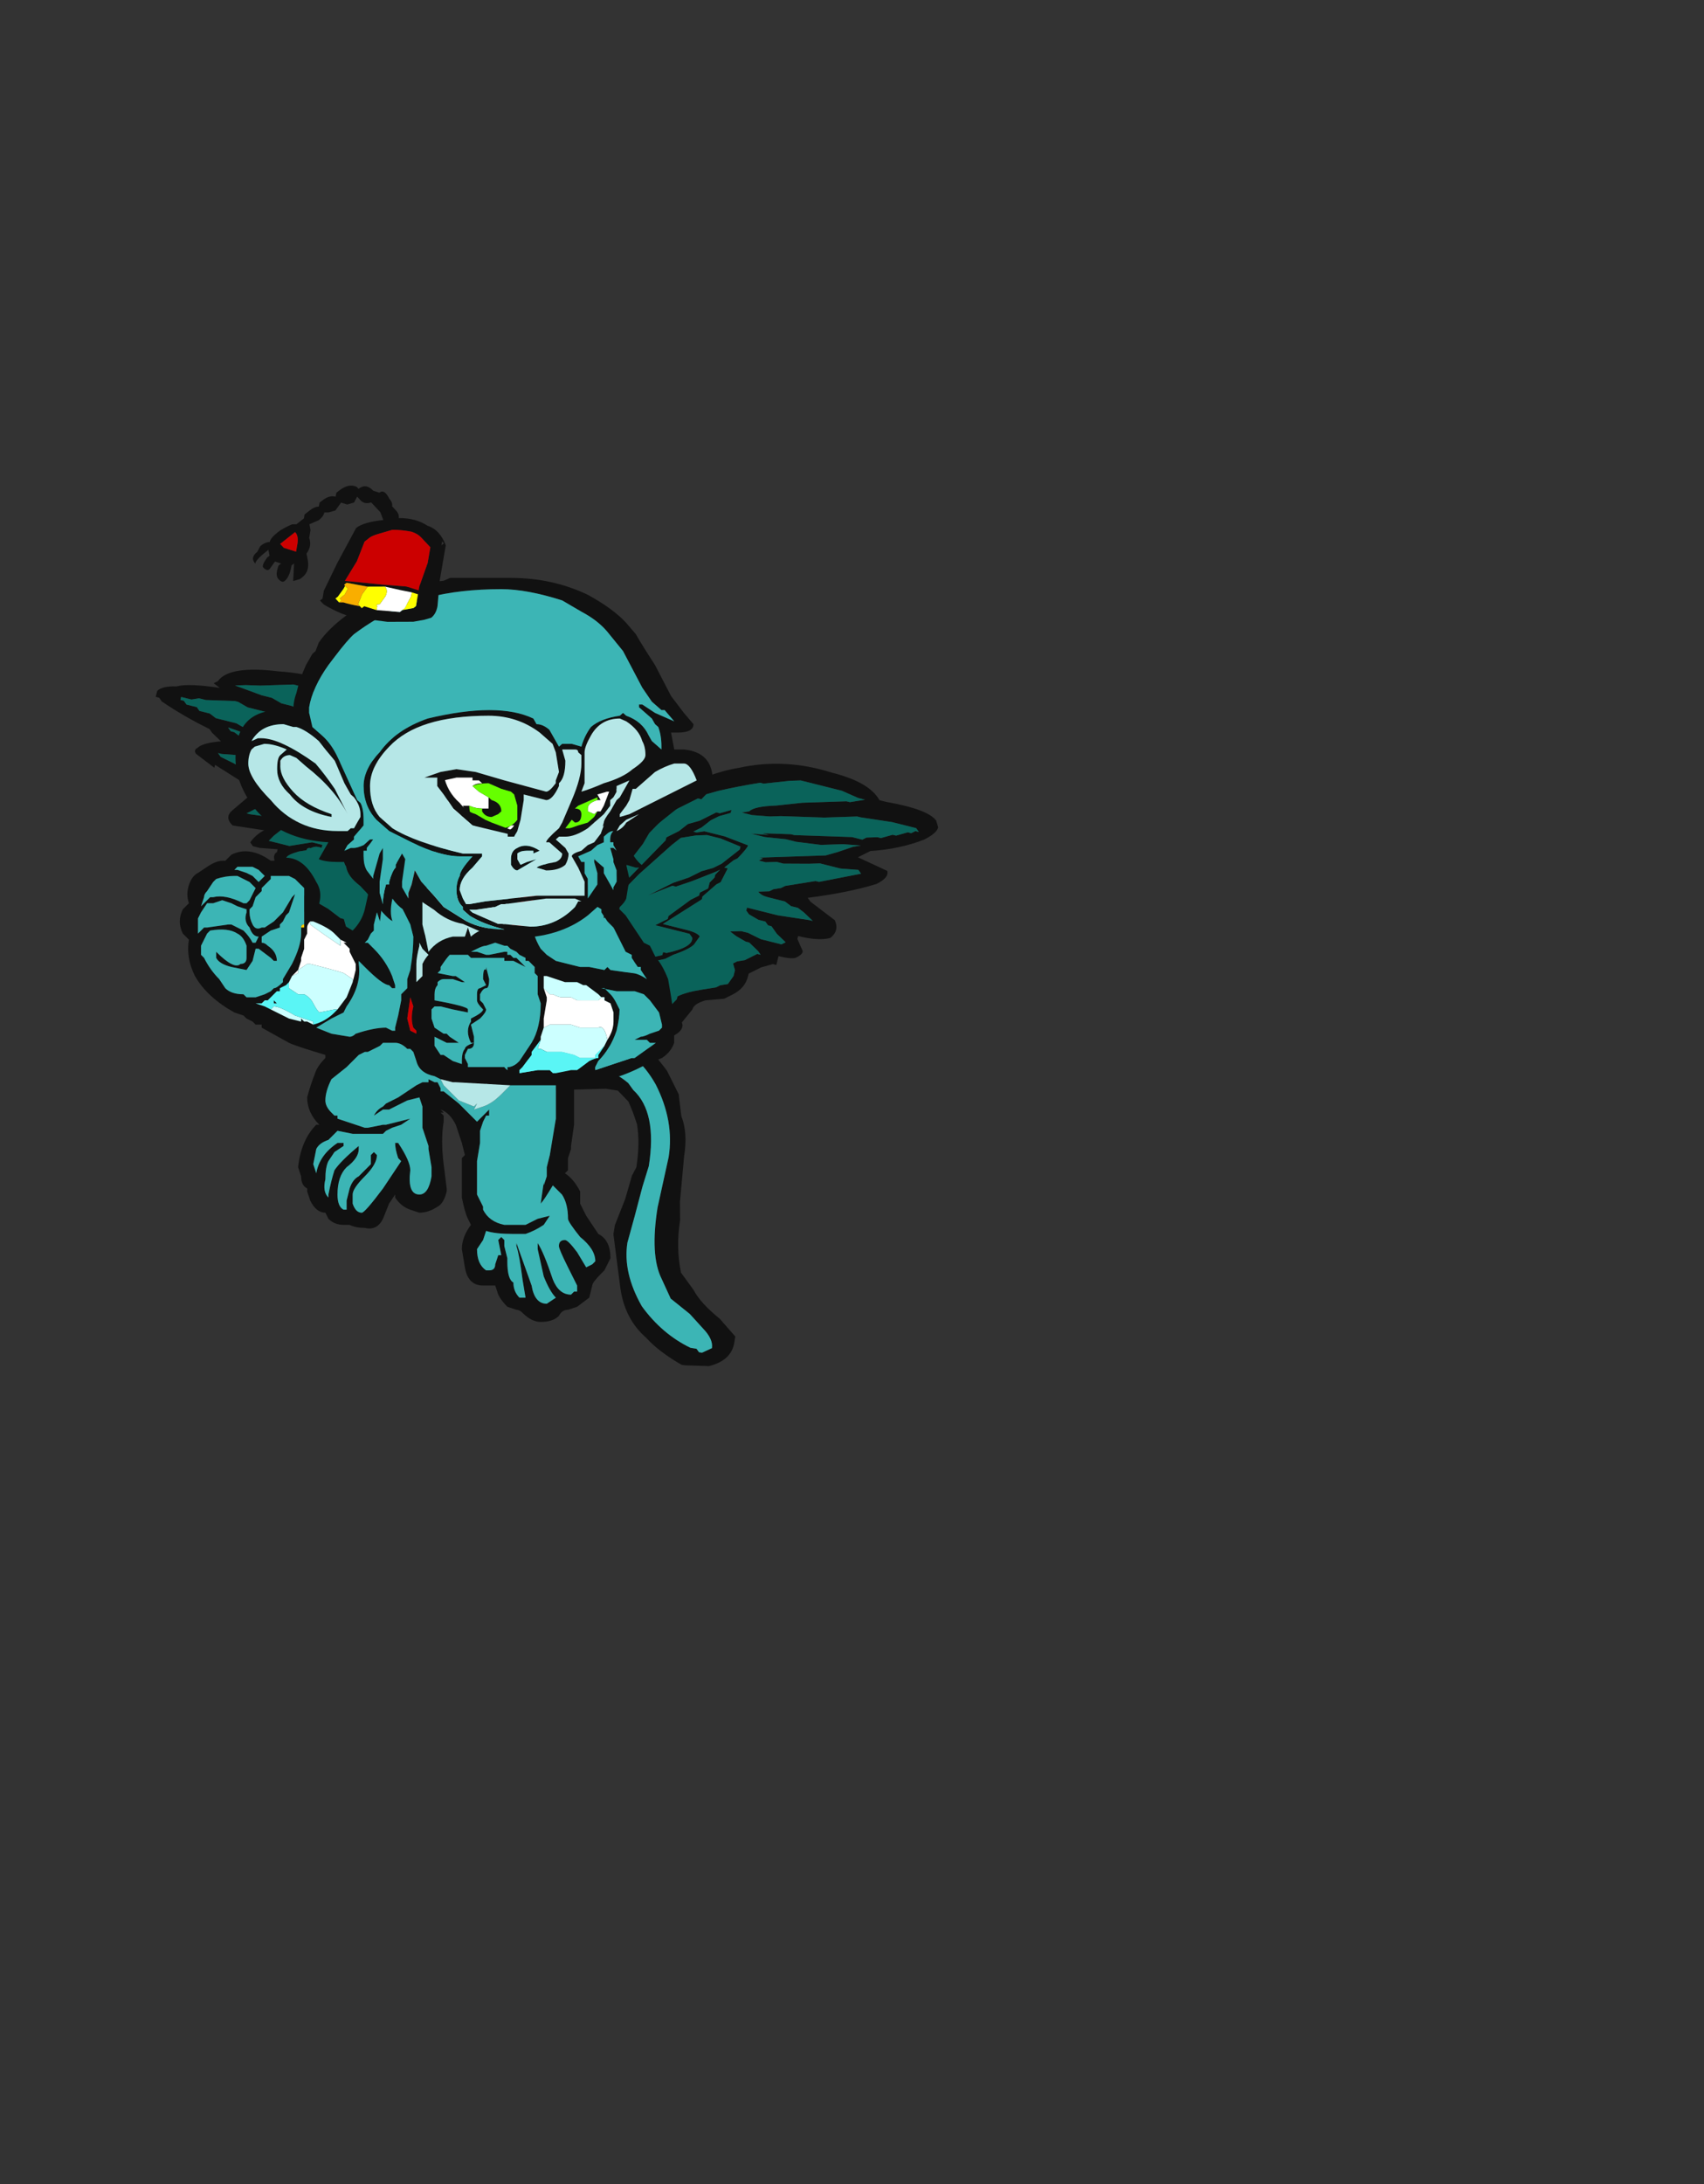 <?xml version="1.0" encoding="UTF-8" standalone="no"?>
<svg xmlns:ffdec="https://www.free-decompiler.com/flash" xmlns:xlink="http://www.w3.org/1999/xlink" ffdec:objectType="frame" height="251.95px" width="196.65px" xmlns="http://www.w3.org/2000/svg">
  <rect width="100%" height="100%" fill="#333333" stroke="none"/>
  <g transform="matrix(1.0, 0.0, 0.0, 1.0, 87.05, 102.75)">
    <use ffdec:characterId="314" ffdec:characterName="a_MonkeyTail9" height="36.75" transform="matrix(0.987, 0.157, -0.157, 0.987, -31.977, 13.754)" width="35.35" xlink:href="#sprite0"/>
    <use ffdec:characterId="312" ffdec:characterName="a_MonkeyWings9" height="36.4" transform="matrix(1.129, 0.283, -0.243, 0.969, -66.529, -32.538)" width="78.4" xlink:href="#sprite1"/>
    <use ffdec:characterId="310" ffdec:characterName="a_MonkeyBody2" height="59.5" transform="matrix(1.0, 0.0, 0.0, 1.0, -66.3, -9.75)" width="57.05" xlink:href="#sprite2"/>
    <use ffdec:characterId="308" ffdec:characterName="a_MonkeyHead3" height="44.8" transform="matrix(1.056, 0.0, 0.0, 0.927, -59.872, -36.081)" width="52.15" xlink:href="#sprite3"/>
    <use ffdec:characterId="344" ffdec:characterName="a_MonkeyHat" height="17.15" transform="matrix(0.6, 0.643, -0.821, 0.648, -44.35, -49.75)" width="21.35" xlink:href="#sprite4"/>
  </g>
  <defs>
    <g id="sprite0" transform="matrix(1.0, 0.0, 0.0, 1.0, -1.4, 6.65)">
      <use ffdec:characterId="313" height="5.25" transform="matrix(7.0, 0.0, 0.0, 7.0, 1.4, -6.65)" width="5.05" xlink:href="#shape0"/>
    </g>
    <g id="shape0" transform="matrix(1.0, 0.0, 0.0, 1.0, -0.2, 0.95)">
      <path d="M0.35 -0.1 Q0.6 -0.25 0.95 -0.45 1.1 -0.55 1.25 -0.65 L1.45 -0.75 Q1.95 -0.95 2.5 -0.95 L2.6 -0.95 2.75 -0.9 2.85 -0.9 3.05 -0.8 Q3.3 -0.6 3.45 -0.45 L3.7 -0.1 3.8 0.25 Q3.95 0.5 3.95 0.9 L4.0 1.65 4.05 1.95 Q4.05 2.4 4.2 2.8 4.3 2.9 4.45 3.05 4.6 3.25 4.95 3.45 L5.25 3.7 5.25 3.8 Q5.25 4.1 4.9 4.25 L4.5 4.3 4.45 4.3 Q4.05 4.15 3.8 3.95 3.4 3.7 3.25 3.2 L3.0 2.35 3.0 2.2 3.1 1.75 3.15 1.35 3.2 1.2 Q3.2 0.8 3.1 0.5 3.0 0.3 2.9 0.15 L2.7 0.0 2.5 0.0 1.7 0.15 1.0 0.35 0.6 0.5 0.45 0.5 Q0.25 0.45 0.2 0.3 L0.2 0.0 0.3 -0.05 0.35 -0.1 M1.5 -0.5 Q1.35 -0.35 1.2 -0.3 L0.45 0.1 0.45 0.15 0.55 0.25 0.55 0.2 1.45 -0.1 1.95 -0.25 2.1 -0.25 2.4 -0.3 Q2.6 -0.3 2.85 -0.15 L2.95 -0.05 Q3.4 0.25 3.4 1.15 L3.35 1.5 3.3 2.0 3.25 2.45 Q3.25 2.95 3.65 3.45 4.05 3.85 4.55 4.0 L4.65 4.0 4.7 4.05 4.75 4.05 4.9 3.95 Q4.9 3.8 4.7 3.65 L4.45 3.45 4.1 3.25 3.9 2.95 Q3.65 2.6 3.65 1.8 L3.7 0.95 Q3.7 0.35 3.3 -0.2 2.9 -0.7 2.45 -0.7 L2.25 -0.7 2.15 -0.65 Q1.7 -0.55 1.5 -0.5" fill="#111111" fill-rule="evenodd" stroke="none"/>
      <path d="M1.5 -0.5 Q1.7 -0.55 2.15 -0.65 L2.25 -0.7 2.45 -0.7 Q2.9 -0.7 3.3 -0.2 3.7 0.35 3.7 0.95 L3.65 1.8 Q3.65 2.6 3.9 2.95 L4.1 3.25 4.45 3.45 4.7 3.65 Q4.9 3.8 4.9 3.95 L4.75 4.05 4.7 4.05 4.65 4.0 4.55 4.0 Q4.05 3.85 3.65 3.45 3.25 2.95 3.25 2.45 L3.3 2.0 3.35 1.5 3.4 1.15 Q3.4 0.25 2.95 -0.05 L2.85 -0.15 Q2.6 -0.3 2.4 -0.3 L2.1 -0.25 1.95 -0.25 1.45 -0.1 0.55 0.2 0.55 0.25 0.45 0.15 0.45 0.1 1.2 -0.3 Q1.35 -0.35 1.5 -0.5" fill="#3cb5b5" fill-rule="evenodd" stroke="none"/>
    </g>
    <g id="sprite1" transform="matrix(1.0, 0.0, 0.0, 1.0, -1.4, 11.9)">
      <use ffdec:characterId="311" height="5.2" transform="matrix(7.0, 0.0, 0.0, 7.0, 1.4, -11.9)" width="11.2" xlink:href="#shape1"/>
    </g>
    <g id="shape1" transform="matrix(1.0, 0.0, 0.0, 1.0, -0.2, 1.7)">
      <path d="M4.6 3.15 L4.4 3.35 4.25 3.45 4.2 3.45 4.05 3.5 Q3.75 3.5 3.6 3.15 3.45 2.8 3.35 2.7 L3.0 2.65 2.85 2.6 2.75 2.5 2.65 2.3 2.65 2.1 Q2.45 2.05 2.4 1.95 2.35 1.85 2.4 1.8 L2.4 1.75 2.15 1.8 2.05 1.8 2.0 1.75 Q2.05 1.6 2.15 1.5 L1.7 1.55 Q1.55 1.45 1.65 1.3 1.8 1.05 1.9 0.9 L1.25 0.65 1.25 0.7 0.95 0.55 Q0.9 0.5 0.95 0.45 1.0 0.35 1.25 0.25 L1.1 0.15 1.05 0.1 Q0.65 0.0 0.3 -0.15 L0.25 -0.2 0.2 -0.2 0.2 -0.3 Q0.25 -0.4 0.45 -0.45 0.6 -0.55 1.05 -0.6 L0.95 -0.65 1.0 -0.7 Q1.1 -1.0 1.8 -1.1 2.5 -1.25 3.05 -1.0 L3.3 -0.9 Q4.05 -0.55 4.25 -0.3 4.35 -0.05 4.45 0.05 L4.7 0.7 5.1 1.5 5.1 1.55 Q5.1 1.6 5.15 1.65 L5.1 1.55 5.05 1.55 4.9 1.4 4.9 1.35 4.85 1.3 4.8 1.2 4.65 1.0 4.5 0.85 4.4 0.65 4.4 0.6 4.35 0.55 4.15 0.2 4.1 0.0 3.6 -0.5 3.45 -0.55 3.35 -0.65 3.25 -0.7 3.2 -0.7 2.7 -0.85 2.15 -0.95 2.05 -0.95 1.6 -0.8 1.4 -0.75 1.25 -0.7 1.65 -0.65 1.8 -0.65 1.95 -0.6 2.1 -0.6 2.55 -0.5 Q2.7 -0.45 2.75 -0.45 L2.85 -0.4 2.75 -0.35 2.05 -0.35 2.0 -0.4 1.5 -0.4 1.35 -0.45 1.3 -0.45 0.9 -0.35 0.8 -0.35 0.7 -0.3 0.55 -0.3 0.55 -0.25 0.6 -0.25 0.65 -0.2 0.8 -0.2 0.85 -0.15 1.0 -0.15 1.1 -0.1 1.4 -0.1 1.55 -0.05 2.6 -0.05 2.75 -0.1 2.8 -0.1 2.55 0.0 2.2 0.0 2.05 0.05 1.8 0.05 1.3 0.0 1.35 0.05 1.4 0.05 1.6 0.15 1.65 0.2 1.75 0.2 2.6 0.35 2.65 0.35 2.4 0.4 2.1 0.4 1.95 0.35 1.8 0.35 1.7 0.4 1.55 0.4 1.3 0.45 1.25 0.45 1.3 0.5 1.5 0.55 1.8 0.65 1.85 0.65 2.1 0.7 2.1 0.75 2.25 0.75 2.3 0.8 2.4 0.8 2.45 0.85 Q2.55 0.85 2.6 0.9 L2.55 0.95 2.45 0.95 2.3 1.0 2.25 1.0 Q2.2 1.0 2.2 1.05 L2.15 1.05 2.05 1.1 1.85 1.3 1.9 1.3 2.3 1.25 2.4 1.2 2.55 1.2 2.65 1.15 2.75 1.15 2.75 1.2 2.7 1.2 2.65 1.25 2.55 1.3 2.45 1.4 2.4 1.4 2.3 1.55 2.25 1.65 2.55 1.65 2.85 1.5 3.0 1.5 3.0 1.55 2.95 1.55 Q2.9 1.55 2.85 1.6 2.8 1.6 2.8 1.65 L2.7 1.7 Q2.55 1.8 2.55 1.85 L2.65 1.95 2.7 1.95 2.8 2.0 2.85 2.05 2.85 2.3 Q2.9 2.4 3.0 2.4 L3.3 2.5 3.5 2.6 3.55 2.6 3.75 3.0 3.85 3.15 4.0 3.2 4.0 3.25 4.3 3.25 4.35 3.2 4.45 3.15 Q4.55 3.05 4.6 3.0 L4.65 3.0 4.65 3.1 4.45 3.2 4.4 3.25 4.6 3.15 M3.2 -0.35 L3.3 -0.3 3.45 -0.25 3.45 -0.2 3.6 -0.15 3.9 0.15 4.35 0.8 Q4.45 0.9 4.5 1.15 4.5 1.35 4.55 1.5 L4.6 1.7 4.65 1.8 4.65 1.85 4.7 1.9 Q4.75 1.95 4.95 1.95 L5.0 2.0 Q5.2 2.0 5.2 2.05 L5.15 2.1 5.0 2.05 4.95 2.0 4.7 2.0 4.6 1.95 4.55 1.8 4.5 1.7 4.5 1.6 4.4 1.2 4.3 0.85 4.2 0.7 3.8 0.2 3.75 0.2 3.65 0.1 3.55 0.05 3.15 0.05 2.85 0.15 3.0 0.3 3.0 0.35 3.1 0.45 3.2 0.5 3.3 0.6 3.35 0.6 3.55 0.7 3.7 0.8 3.75 0.8 4.05 1.0 3.8 0.9 3.75 0.85 3.7 0.85 3.5 0.8 3.5 0.75 Q3.3 0.7 3.2 0.6 L3.15 0.6 3.15 0.55 3.1 0.55 3.15 0.6 3.15 0.65 3.2 0.7 3.2 0.75 3.4 0.95 3.5 1.1 3.85 1.45 3.95 1.5 3.9 1.55 3.55 1.6 3.5 1.65 3.45 1.65 Q3.4 1.8 3.75 1.95 L3.8 1.95 4.25 2.1 4.35 2.15 4.4 2.2 4.35 2.2 4.35 2.25 4.2 2.35 4.45 2.4 4.5 2.45 Q4.65 2.45 4.7 2.5 L4.75 2.55 4.7 2.55 4.65 2.5 4.5 2.5 4.35 2.45 4.15 2.45 4.15 2.4 Q4.15 2.3 4.2 2.25 L4.3 2.25 4.35 2.2 4.15 2.15 3.8 2.05 3.65 2.0 Q3.45 1.9 3.4 1.75 3.35 1.7 3.35 1.65 3.35 1.55 3.5 1.55 L3.7 1.5 3.8 1.5 3.35 1.0 3.3 1.0 3.1 0.75 3.05 0.55 3.05 0.5 2.9 0.35 2.75 0.15 Q2.75 0.1 3.1 0.0 L3.15 0.0 3.35 -0.05 3.55 -0.05 3.45 -0.1 3.3 -0.25 3.05 -0.4 3.15 -0.35 3.2 -0.35 M7.25 3.1 L7.35 3.15 7.55 3.2 7.6 3.2 7.65 3.25 7.95 3.25 8.05 3.2 8.1 3.15 8.15 3.15 8.25 2.95 8.25 2.9 8.3 2.9 8.35 2.65 8.4 2.55 8.4 2.5 Q8.5 2.4 8.7 2.3 L8.9 2.2 8.95 2.15 9.05 2.1 9.1 1.95 9.1 1.85 9.05 1.75 9.1 1.7 9.2 1.65 9.35 1.5 9.4 1.5 9.35 1.45 9.2 1.35 9.15 1.35 9.0 1.3 8.9 1.25 9.05 1.2 9.15 1.2 9.35 1.25 9.65 1.25 9.7 1.2 9.55 1.1 9.45 1.0 9.4 1.0 9.35 0.95 9.25 0.95 9.1 0.9 9.05 0.85 9.05 0.8 9.5 0.8 9.95 0.75 10.0 0.75 9.85 0.65 9.75 0.6 9.65 0.6 9.55 0.55 9.3 0.55 Q9.2 0.55 9.15 0.5 L9.3 0.45 9.35 0.4 9.45 0.35 9.5 0.3 9.9 0.1 9.95 0.1 10.5 -0.2 10.45 -0.25 10.2 -0.2 9.9 -0.2 9.75 -0.15 9.4 -0.05 9.3 -0.05 9.15 0.0 9.05 0.0 9.1 -0.05 9.05 -0.05 9.95 -0.35 10.1 -0.45 10.3 -0.6 10.4 -0.65 10.15 -0.6 9.85 -0.5 9.5 -0.45 9.35 -0.45 9.05 -0.4 8.85 -0.4 9.1 -0.45 9.0 -0.45 9.4 -0.55 9.45 -0.55 10.25 -0.75 10.4 -0.75 10.45 -0.8 10.6 -0.85 10.65 -0.85 10.8 -0.95 10.85 -0.95 11.0 -1.05 11.05 -1.05 11.1 -1.1 11.15 -1.1 11.1 -1.15 10.75 -1.15 10.3 -1.1 10.25 -1.1 9.8 -0.95 9.2 -0.8 9.05 -0.75 8.8 -0.7 8.65 -0.7 8.75 -0.75 Q8.8 -0.85 9.1 -0.95 L9.45 -1.1 10.05 -1.3 10.1 -1.3 10.3 -1.4 10.2 -1.4 9.95 -1.45 9.35 -1.45 9.2 -1.4 8.85 -1.25 8.8 -1.25 Q8.5 -1.1 8.25 -0.95 L8.1 -0.85 8.05 -0.75 8.0 -0.75 7.65 -0.4 7.45 0.0 7.4 0.2 7.25 0.6 7.25 0.65 7.2 0.7 7.15 0.8 7.15 0.9 6.9 1.35 6.85 1.45 6.65 1.75 6.6 1.85 6.6 1.75 6.6 1.7 6.55 1.7 6.55 1.65 6.75 1.2 7.2 -0.05 Q7.35 -0.4 7.65 -0.75 8.05 -1.2 8.45 -1.4 9.05 -1.75 9.75 -1.7 10.3 -1.7 10.5 -1.45 L10.6 -1.45 Q11.2 -1.5 11.35 -1.35 L11.4 -1.25 Q11.4 -1.15 11.25 -1.0 10.95 -0.75 10.55 -0.6 L10.4 -0.45 10.85 -0.35 Q10.9 -0.25 10.75 -0.1 10.4 0.15 9.85 0.4 L9.9 0.45 Q10.1 0.55 10.3 0.65 10.4 0.8 10.3 0.95 10.15 1.05 9.85 1.05 L9.85 1.1 9.95 1.25 Q10.0 1.3 9.9 1.4 9.85 1.45 9.65 1.45 L9.65 1.6 9.6 1.6 9.45 1.7 Q9.35 1.8 9.3 1.85 L9.3 1.9 Q9.3 2.1 9.15 2.25 L9.05 2.35 8.8 2.45 Q8.65 2.55 8.65 2.65 L8.55 2.9 Q8.65 3.05 8.3 3.3 8.1 3.55 7.75 3.5 7.55 3.45 7.5 3.4 L7.4 3.3 7.4 3.25 Q7.25 3.15 7.25 3.1 M8.7 -0.4 L8.7 -0.4 M8.8 -0.4 L8.8 -0.4 M8.5 -0.7 L8.5 -0.65 8.35 -0.55 8.25 -0.45 8.15 -0.3 8.05 -0.2 8.1 -0.2 8.2 -0.25 8.5 -0.25 8.85 -0.2 Q8.85 -0.15 8.75 0.05 L8.7 0.1 8.6 0.25 8.65 0.25 8.6 0.5 8.55 0.55 8.4 0.8 8.4 0.85 7.95 1.4 8.3 1.4 Q8.45 1.4 8.5 1.45 L8.45 1.6 Q8.4 1.7 8.2 1.85 L8.1 1.95 Q7.85 2.1 7.5 2.25 L7.55 2.25 Q7.6 2.25 7.7 2.3 7.75 2.35 7.75 2.4 L7.75 2.45 7.65 2.45 7.55 2.5 7.4 2.55 7.25 2.65 7.15 2.75 7.15 2.7 Q7.2 2.6 7.4 2.5 L7.45 2.5 7.7 2.4 Q7.6 2.3 7.55 2.25 L7.45 2.25 8.05 1.9 8.05 1.85 8.1 1.85 Q8.45 1.65 8.4 1.5 L8.35 1.45 7.85 1.45 8.0 1.3 8.0 1.25 8.25 0.9 8.35 0.8 8.35 0.75 8.45 0.65 8.45 0.55 8.5 0.45 8.5 0.4 8.55 0.3 8.5 0.35 8.2 0.6 8.0 0.75 7.95 0.75 7.65 1.0 7.95 0.7 8.15 0.55 8.3 0.4 8.45 0.3 8.55 0.2 8.75 -0.1 8.75 -0.15 8.45 -0.2 8.25 -0.2 8.1 -0.15 7.9 -0.05 7.8 0.1 7.45 0.7 7.35 0.9 Q7.3 1.05 7.3 1.25 L7.3 1.65 7.25 1.9 7.25 2.05 Q7.2 2.1 6.95 2.2 L6.8 2.25 Q6.7 2.25 6.65 2.3 L6.6 2.25 6.8 2.15 6.85 2.15 Q7.1 2.1 7.15 1.95 L7.2 1.75 7.2 1.2 Q7.25 0.95 7.3 0.85 L7.7 0.05 7.7 0.0 7.85 -0.15 7.95 -0.3 8.1 -0.4 8.3 -0.6 8.35 -0.6 8.5 -0.7" fill="#111111" fill-rule="evenodd" stroke="none"/>
      <path d="M5.1 1.55 L5.1 1.6 Q5.3 2.05 5.2 2.3 L4.85 2.85 4.6 3.15 4.4 3.25 4.45 3.2 4.65 3.1 4.65 3.0 4.6 3.0 Q4.55 3.05 4.45 3.15 L4.35 3.2 4.3 3.25 4.0 3.25 4.0 3.2 3.85 3.15 3.75 3.0 3.55 2.6 3.5 2.6 3.3 2.5 3.0 2.4 Q2.9 2.4 2.85 2.3 L2.85 2.05 2.8 2.0 2.7 1.95 2.65 1.95 2.55 1.85 Q2.55 1.8 2.7 1.7 L2.8 1.65 Q2.8 1.6 2.85 1.6 2.9 1.55 2.95 1.55 L3.0 1.55 3.0 1.5 2.85 1.5 2.55 1.65 2.25 1.65 2.3 1.55 2.4 1.4 2.45 1.4 2.55 1.3 2.65 1.25 2.7 1.2 2.75 1.2 2.75 1.15 2.65 1.15 2.55 1.2 2.4 1.2 2.3 1.25 1.9 1.3 1.85 1.3 2.05 1.1 2.15 1.05 2.2 1.05 Q2.2 1.0 2.25 1.0 L2.3 1.0 2.45 0.95 2.55 0.95 2.6 0.9 Q2.55 0.85 2.45 0.85 L2.4 0.8 2.3 0.8 2.25 0.75 2.1 0.75 2.1 0.7 1.85 0.65 1.8 0.65 1.5 0.55 1.3 0.5 1.25 0.45 1.3 0.45 1.55 0.4 1.7 0.4 1.8 0.35 1.95 0.35 2.1 0.4 2.4 0.4 2.65 0.35 2.6 0.35 1.75 0.2 1.65 0.2 1.6 0.15 1.4 0.05 1.35 0.05 1.3 0.0 1.8 0.05 2.05 0.05 2.2 0.0 2.55 0.0 2.8 -0.1 2.75 -0.1 2.6 -0.05 1.55 -0.05 1.4 -0.1 1.1 -0.1 1.0 -0.15 0.85 -0.15 0.8 -0.2 0.65 -0.2 0.6 -0.25 0.55 -0.25 0.55 -0.3 0.7 -0.3 0.8 -0.35 0.9 -0.35 1.3 -0.45 1.35 -0.45 1.5 -0.4 2.0 -0.4 2.05 -0.35 2.75 -0.35 2.85 -0.4 2.75 -0.45 Q2.7 -0.45 2.55 -0.5 L2.1 -0.6 1.95 -0.6 1.8 -0.65 1.65 -0.65 1.25 -0.7 1.4 -0.75 1.6 -0.8 2.05 -0.95 2.15 -0.95 2.7 -0.85 3.2 -0.7 3.25 -0.7 3.35 -0.65 3.45 -0.55 3.6 -0.5 4.1 0.0 4.15 0.2 4.35 0.55 4.4 0.6 4.4 0.65 4.5 0.85 4.65 1.0 4.8 1.2 4.85 1.3 4.9 1.35 4.9 1.4 5.05 1.55 5.1 1.55 M3.2 -0.35 L3.15 -0.35 3.05 -0.4 3.3 -0.25 3.45 -0.1 3.55 -0.05 3.35 -0.05 3.15 0.0 3.1 0.0 Q2.75 0.1 2.75 0.15 L2.9 0.35 3.05 0.5 3.05 0.55 3.1 0.75 3.3 1.0 3.35 1.0 3.8 1.5 3.7 1.5 3.5 1.55 Q3.35 1.55 3.35 1.65 3.35 1.7 3.4 1.75 3.45 1.9 3.65 2.0 L3.8 2.05 4.15 2.15 4.35 2.2 4.3 2.25 4.2 2.25 Q4.15 2.3 4.15 2.4 L4.15 2.45 4.35 2.45 4.5 2.5 4.65 2.5 4.7 2.55 4.75 2.55 4.7 2.5 Q4.65 2.45 4.5 2.45 L4.45 2.4 4.2 2.35 4.35 2.25 4.35 2.2 4.4 2.2 4.35 2.15 4.25 2.1 3.8 1.95 3.75 1.95 Q3.4 1.8 3.45 1.65 L3.5 1.65 3.55 1.6 3.9 1.55 3.95 1.5 3.85 1.45 3.5 1.1 3.4 0.95 3.2 0.75 3.2 0.7 3.15 0.65 3.15 0.6 3.1 0.55 3.15 0.55 3.15 0.6 3.2 0.6 Q3.3 0.7 3.5 0.75 L3.5 0.8 3.7 0.85 3.75 0.85 3.8 0.9 4.05 1.0 3.75 0.8 3.7 0.8 3.55 0.7 3.35 0.6 3.3 0.6 3.2 0.5 3.1 0.45 3.0 0.35 3.0 0.3 2.85 0.15 3.15 0.05 3.55 0.05 3.65 0.1 3.75 0.2 3.8 0.2 4.2 0.7 4.3 0.85 4.4 1.2 4.5 1.6 4.5 1.7 4.55 1.8 4.6 1.95 4.7 2.0 4.95 2.0 5.0 2.05 5.15 2.1 5.2 2.05 Q5.2 2.0 5.0 2.0 L4.95 1.95 Q4.75 1.95 4.7 1.9 L4.65 1.85 4.65 1.8 4.6 1.7 4.55 1.5 Q4.5 1.35 4.5 1.15 4.45 0.9 4.35 0.8 L3.9 0.15 3.6 -0.15 3.45 -0.2 3.45 -0.25 3.3 -0.3 3.2 -0.35 M6.6 1.75 L6.6 1.85 6.65 1.75 6.85 1.45 6.9 1.35 7.15 0.9 7.15 0.8 7.2 0.7 7.25 0.65 7.25 0.6 7.4 0.2 7.45 0.0 7.65 -0.4 8.0 -0.75 8.05 -0.75 8.1 -0.85 8.25 -0.95 Q8.5 -1.1 8.8 -1.25 L8.85 -1.25 9.2 -1.4 9.35 -1.45 9.95 -1.45 10.2 -1.4 10.3 -1.4 10.1 -1.3 10.05 -1.3 9.45 -1.1 9.1 -0.95 Q8.8 -0.85 8.75 -0.75 L8.65 -0.7 8.8 -0.7 9.05 -0.75 9.2 -0.8 9.8 -0.95 10.25 -1.1 10.3 -1.1 10.75 -1.15 11.1 -1.15 11.15 -1.1 11.1 -1.1 11.05 -1.05 11.0 -1.05 10.85 -0.95 10.8 -0.95 10.65 -0.85 10.6 -0.85 10.45 -0.8 10.4 -0.75 10.25 -0.75 9.45 -0.55 9.4 -0.55 9.0 -0.45 9.1 -0.45 8.85 -0.4 9.05 -0.4 9.35 -0.45 9.5 -0.45 9.85 -0.5 10.15 -0.6 10.4 -0.65 10.3 -0.6 10.1 -0.45 9.95 -0.35 9.05 -0.05 9.1 -0.05 9.05 0.0 9.15 0.0 9.3 -0.05 9.4 -0.05 9.75 -0.15 9.9 -0.2 10.2 -0.2 10.45 -0.25 10.5 -0.2 9.95 0.1 9.9 0.1 9.5 0.3 9.45 0.35 9.35 0.4 9.3 0.45 9.15 0.5 Q9.2 0.55 9.3 0.55 L9.55 0.55 9.65 0.6 9.75 0.6 9.85 0.65 10.0 0.75 9.95 0.75 9.5 0.8 9.05 0.8 9.05 0.85 9.1 0.9 9.25 0.95 9.35 0.95 9.4 1.0 9.45 1.0 9.55 1.1 9.7 1.2 9.65 1.25 9.35 1.25 9.15 1.2 9.05 1.2 8.9 1.25 9.0 1.3 9.15 1.35 9.2 1.35 9.35 1.45 9.4 1.5 9.35 1.5 9.2 1.65 9.1 1.7 9.05 1.75 9.1 1.85 9.1 1.95 9.05 2.1 8.95 2.15 8.9 2.2 8.7 2.3 Q8.5 2.4 8.4 2.5 L8.4 2.55 8.35 2.65 8.3 2.9 8.25 2.9 8.25 2.95 8.15 3.15 8.1 3.15 8.05 3.2 7.95 3.25 7.65 3.25 7.6 3.2 7.55 3.2 7.35 3.15 7.25 3.1 6.85 2.75 Q6.65 2.55 6.6 2.15 6.55 1.9 6.6 1.8 L6.6 1.75 M8.5 -0.7 L8.35 -0.6 8.3 -0.6 8.1 -0.4 7.95 -0.3 7.85 -0.15 7.7 0.0 7.7 0.05 7.3 0.85 Q7.25 0.95 7.2 1.2 L7.2 1.75 7.15 1.95 Q7.1 2.1 6.85 2.15 L6.8 2.15 6.6 2.25 6.65 2.3 Q6.7 2.25 6.8 2.25 L6.95 2.2 Q7.2 2.1 7.25 2.05 L7.25 1.9 7.3 1.65 7.3 1.25 Q7.3 1.05 7.35 0.9 L7.45 0.7 7.8 0.1 7.9 -0.05 8.1 -0.15 8.25 -0.2 8.45 -0.2 8.75 -0.15 8.75 -0.1 8.55 0.2 8.45 0.3 8.3 0.4 8.15 0.55 7.95 0.7 7.65 1.0 7.95 0.75 8.0 0.75 8.2 0.6 8.5 0.35 8.55 0.3 8.5 0.4 8.5 0.45 8.45 0.55 8.45 0.65 8.35 0.75 8.35 0.8 8.25 0.9 8.0 1.25 8.0 1.3 7.85 1.45 8.35 1.45 8.4 1.5 Q8.45 1.65 8.1 1.85 L8.05 1.85 8.05 1.9 7.45 2.25 7.55 2.25 Q7.6 2.3 7.7 2.4 L7.45 2.5 7.4 2.5 Q7.2 2.6 7.15 2.7 L7.15 2.75 7.25 2.65 7.4 2.55 7.55 2.5 7.65 2.45 7.75 2.45 7.75 2.4 Q7.75 2.35 7.7 2.3 7.6 2.25 7.55 2.25 L7.5 2.25 Q7.85 2.1 8.1 1.95 L8.2 1.85 Q8.4 1.7 8.45 1.6 L8.5 1.45 Q8.45 1.4 8.3 1.4 L7.95 1.4 8.4 0.85 8.4 0.8 8.55 0.55 8.6 0.5 8.65 0.25 8.6 0.25 8.7 0.1 8.75 0.05 Q8.85 -0.15 8.85 -0.2 L8.5 -0.25 8.2 -0.25 8.1 -0.2 8.05 -0.2 8.15 -0.3 8.25 -0.45 8.35 -0.55 8.5 -0.65 8.5 -0.7 M8.8 -0.4 L8.8 -0.4 M8.7 -0.4 L8.7 -0.4" fill="#0a635a" fill-rule="evenodd" stroke="none"/>
    </g>
    <g id="sprite2" transform="matrix(1.0, 0.0, 0.0, 1.0, 2.1, 0.0)">
      <use ffdec:characterId="309" height="8.5" transform="matrix(7.0, 0.0, 0.0, 7.0, -2.1, 0.0)" width="8.15" xlink:href="#shape2"/>
    </g>
    <g id="shape2" transform="matrix(1.0, 0.0, 0.0, 1.0, 0.3, 0.0)">
      <path d="M6.45 1.3 Q6.5 1.35 6.55 1.35 L6.6 1.4 6.9 1.65 7.05 1.8 7.35 2.25 7.45 2.3 7.55 2.5 Q7.65 2.6 7.75 2.85 7.85 3.4 7.85 3.6 L7.85 3.9 Q7.8 4.05 7.65 4.15 L7.4 4.25 Q6.85 4.55 6.25 4.6 L6.2 4.6 6.2 5.25 6.15 5.6 6.15 5.65 6.1 5.8 6.1 6.0 6.05 6.05 Q6.2 6.15 6.3 6.35 L6.3 6.55 6.4 6.75 6.6 7.05 Q6.7 7.1 6.75 7.2 6.8 7.3 6.8 7.45 L6.7 7.65 6.65 7.7 Q6.5 7.85 6.5 7.9 L6.45 8.1 6.25 8.25 6.1 8.3 Q6.0 8.3 5.95 8.4 5.85 8.5 5.65 8.5 5.5 8.5 5.35 8.35 5.3 8.3 5.25 8.3 L5.1 8.25 Q5.0 8.15 4.95 8.05 L4.9 7.9 4.7 7.9 Q4.45 7.9 4.4 7.6 L4.35 7.3 Q4.35 7.1 4.5 6.9 L4.45 6.8 Q4.4 6.7 4.35 6.45 L4.35 5.8 4.4 5.75 4.35 5.55 4.25 5.25 Q4.15 5.05 4.0 5.0 L4.05 5.05 4.0 5.05 4.05 5.1 4.05 5.2 Q4.0 5.5 4.05 5.9 L4.1 6.3 4.1 6.35 Q4.05 6.55 3.95 6.6 3.8 6.7 3.65 6.7 L3.5 6.65 Q3.35 6.6 3.25 6.45 L3.25 6.4 3.15 6.55 3.05 6.8 Q2.95 7.0 2.75 6.95 2.6 6.95 2.5 6.9 L2.4 6.9 Q2.25 6.9 2.15 6.8 L2.1 6.7 Q1.95 6.7 1.85 6.5 L1.8 6.35 1.8 6.3 Q1.7 6.25 1.7 6.1 L1.65 5.95 Q1.7 5.5 1.95 5.25 L2.0 5.25 Q1.8 5.05 1.8 4.8 1.85 4.6 1.95 4.35 2.0 4.25 2.1 4.15 L2.1 4.1 Q1.6 3.95 1.5 3.9 L1.05 3.65 1.05 3.6 0.95 3.6 0.9 3.55 0.8 3.5 0.75 3.45 0.6 3.4 Q0.15 3.15 -0.05 2.8 -0.2 2.5 -0.15 2.2 L-0.25 2.1 Q-0.35 1.9 -0.25 1.7 L-0.15 1.6 Q-0.2 1.45 -0.15 1.3 -0.1 1.15 0.0 1.1 L0.15 1.0 Q0.3 0.9 0.4 0.9 L0.45 0.9 0.55 0.8 Q0.85 0.65 1.2 0.9 L1.25 0.9 1.45 0.85 Q1.75 0.85 1.95 1.25 2.05 1.4 2.0 1.6 L2.0 1.65 2.3 1.9 2.55 2.05 Q2.7 1.9 2.75 1.7 L2.85 1.25 Q2.85 0.95 2.95 0.8 3.1 0.6 3.4 0.6 L3.65 0.65 3.7 0.55 3.7 0.45 Q3.7 0.3 3.8 0.15 4.0 0.0 4.35 0.0 L4.85 0.0 Q5.55 0.15 5.75 0.3 6.0 0.45 6.0 0.75 L5.95 1.15 Q5.95 1.2 6.1 1.2 L6.25 1.25 Q6.4 1.3 6.45 1.3 M5.8 1.55 L5.65 1.55 5.6 1.6 5.5 1.75 5.5 1.85 Q5.5 2.1 5.65 2.35 L5.75 2.45 5.9 2.55 6.3 2.65 6.45 2.65 6.7 2.7 6.75 2.65 6.8 2.7 7.15 2.75 Q7.25 2.75 7.4 2.85 L7.3 2.7 7.3 2.65 7.25 2.65 7.15 2.5 7.15 2.45 7.05 2.4 6.85 2.0 6.75 1.9 6.65 1.75 6.65 1.7 Q6.5 1.6 6.4 1.6 L6.4 1.55 6.35 1.55 6.35 1.6 6.05 1.55 5.8 1.55 M6.8 3.25 L6.7 3.2 6.6 3.1 6.4 2.95 6.35 2.95 6.25 2.9 6.05 2.9 5.75 2.8 5.7 2.8 5.7 3.0 5.75 3.15 5.75 3.2 5.7 3.5 5.7 3.65 5.65 3.8 5.65 3.85 5.5 4.05 5.5 4.1 5.35 4.3 5.3 4.35 5.3 4.4 5.6 4.35 5.8 4.35 5.85 4.4 5.9 4.4 6.15 4.35 6.25 4.35 6.45 4.2 Q6.55 4.15 6.6 4.15 L6.6 4.1 6.7 3.95 6.75 3.85 Q6.85 3.7 6.85 3.55 L6.85 3.4 6.8 3.25 M6.9 3.05 L6.65 3.0 6.7 3.0 6.8 3.1 Q6.85 3.15 6.9 3.25 L6.95 3.35 Q6.95 3.5 6.9 3.7 6.8 4.0 6.6 4.2 L6.55 4.3 6.55 4.35 7.15 4.15 7.2 4.15 7.55 3.9 7.45 3.9 7.4 3.85 7.2 3.85 7.3 3.8 Q7.35 3.8 7.45 3.75 L7.6 3.7 7.65 3.65 7.65 3.6 7.6 3.4 7.45 3.2 7.35 3.1 7.2 3.05 6.9 3.05 M4.0 4.5 L3.9 4.45 Q3.65 4.4 3.6 4.2 L3.55 4.05 3.5 4.0 3.45 4.0 Q3.35 3.9 3.25 3.9 L3.05 3.9 3.0 3.95 2.8 4.05 2.75 4.05 2.65 4.1 2.45 4.3 2.2 4.5 Q2.1 4.7 2.1 4.85 2.1 4.95 2.2 5.05 L2.25 5.1 2.3 5.1 2.3 5.15 Q2.45 5.2 2.6 5.25 L2.75 5.3 2.8 5.3 3.05 5.25 3.1 5.25 3.5 5.15 3.35 5.25 3.2 5.3 3.1 5.35 3.05 5.4 2.55 5.4 2.3 5.35 2.15 5.5 Q2.0 5.55 1.95 5.65 L1.9 5.9 1.95 6.05 Q2.0 5.75 2.3 5.55 L2.4 5.55 2.4 5.6 2.25 5.7 2.15 5.85 Q2.1 5.95 2.1 6.15 2.05 6.35 2.15 6.45 L2.15 6.4 Q2.2 6.15 2.25 6.0 2.35 5.85 2.65 5.6 L2.65 5.65 Q2.65 5.8 2.45 5.95 2.3 6.1 2.3 6.4 2.3 6.6 2.4 6.65 L2.45 6.65 2.45 6.5 2.5 6.3 Q2.55 6.15 2.65 6.1 L2.85 5.9 2.85 5.75 2.9 5.7 2.95 5.75 Q2.95 5.9 2.75 6.1 2.55 6.3 2.55 6.4 L2.55 6.55 Q2.6 6.7 2.7 6.7 2.75 6.7 3.05 6.3 L3.35 5.85 3.3 5.8 Q3.25 5.65 3.25 5.55 L3.3 5.55 Q3.5 5.85 3.5 6.0 3.45 6.4 3.65 6.4 3.8 6.4 3.85 6.1 L3.85 5.95 3.8 5.65 3.8 5.6 3.7 5.3 3.7 4.95 3.65 4.8 3.45 4.85 3.15 5.0 3.05 5.0 2.9 5.1 Q2.95 5.0 3.05 4.95 L3.1 4.9 3.3 4.8 3.6 4.6 3.7 4.55 3.8 4.55 3.8 4.5 3.9 4.55 3.95 4.55 4.0 4.65 4.0 4.7 4.05 4.7 4.3 4.9 4.6 5.2 4.8 5.0 4.8 5.1 4.75 5.1 4.7 5.2 4.65 5.35 4.65 5.55 4.6 5.85 4.6 6.4 4.7 6.6 4.7 6.65 Q4.8 6.85 5.05 6.9 L5.4 6.9 5.6 6.8 5.8 6.75 5.7 6.9 Q5.55 7.0 5.4 7.05 L5.2 7.05 Q4.9 7.05 4.75 7.0 L4.7 7.15 4.6 7.3 Q4.6 7.55 4.75 7.65 L4.8 7.65 Q4.9 7.65 4.9 7.55 L4.95 7.4 5.0 7.4 4.95 7.15 5.0 7.1 5.05 7.15 5.05 7.25 5.1 7.45 5.1 7.5 Q5.1 7.8 5.2 7.85 5.2 8.0 5.3 8.1 L5.4 8.1 5.35 7.8 Q5.3 7.4 5.25 7.25 L5.25 7.2 5.5 7.9 Q5.55 8.2 5.75 8.2 L5.9 8.1 Q5.8 8.0 5.7 7.75 L5.6 7.3 5.6 7.2 Q5.7 7.35 5.85 7.8 5.95 8.05 6.15 8.05 L6.2 8.0 6.25 8.0 6.25 7.9 6.1 7.6 Q5.95 7.3 5.95 7.25 5.95 7.15 6.05 7.15 6.1 7.15 6.25 7.35 L6.4 7.6 6.5 7.55 6.55 7.5 Q6.55 7.3 6.3 7.1 6.1 6.85 6.1 6.8 6.1 6.55 6.0 6.4 L5.85 6.25 Q5.7 6.5 5.65 6.55 L5.7 6.2 5.7 6.25 5.75 6.1 5.75 5.95 5.8 5.75 5.9 5.15 5.9 4.6 5.15 4.6 4.25 4.55 4.2 4.55 4.0 4.5 M5.1 1.6 Q5.1 1.5 5.25 1.35 5.45 1.1 5.65 1.05 L5.75 1.05 5.75 0.9 Q5.7 0.7 5.5 0.6 5.3 0.45 4.8 0.3 L4.35 0.3 Q4.2 0.3 4.1 0.35 3.95 0.4 3.9 0.5 L3.9 0.75 3.95 0.85 3.95 1.2 3.9 1.3 3.85 1.25 3.85 1.1 3.75 1.4 3.7 1.45 3.7 1.95 3.75 2.15 3.8 2.4 Q3.95 2.2 4.2 2.15 L4.4 2.15 4.45 2.0 4.5 2.15 Q4.55 2.1 4.65 2.05 L4.85 2.0 5.05 2.05 5.05 1.7 4.75 1.75 4.9 1.65 5.1 1.65 5.1 1.6 M5.75 1.3 L5.75 1.2 5.65 1.2 Q5.35 1.2 5.25 1.65 L5.15 2.05 5.25 2.05 5.4 2.15 5.4 2.1 5.35 1.95 Q5.35 1.8 5.4 1.7 L5.7 1.35 5.75 1.3 M3.55 1.05 Q3.45 1.2 3.45 1.35 3.45 1.5 3.5 1.65 L3.6 1.7 3.6 1.65 Q3.6 1.4 3.65 1.3 3.7 1.15 3.85 1.0 L3.8 0.9 3.75 0.95 3.6 0.95 3.6 1.0 3.55 1.05 M3.35 0.9 L3.25 0.95 Q3.15 1.0 3.05 1.2 L3.05 1.5 3.0 1.9 2.95 1.75 2.9 1.95 2.9 2.05 2.85 2.1 2.8 2.2 2.75 2.25 2.8 2.25 2.9 2.35 Q3.1 2.55 3.2 2.8 L3.25 2.95 3.25 3.0 3.2 3.0 3.15 2.95 Q3.05 2.95 2.75 2.65 L2.65 2.55 2.65 2.6 Q2.7 2.95 2.45 3.3 L2.4 3.4 2.2 3.5 1.95 3.65 2.2 3.75 2.5 3.8 Q2.55 3.8 2.6 3.75 2.9 3.65 3.1 3.65 L3.2 3.7 3.25 3.7 3.25 3.65 3.3 3.45 3.35 3.2 3.35 3.1 3.45 3.0 3.45 2.85 3.5 2.7 Q3.55 2.4 3.55 2.15 L3.5 1.95 3.35 1.65 3.25 1.4 3.25 1.25 Q3.25 1.05 3.35 0.95 L3.35 0.9 M3.65 2.25 L3.65 2.3 Q3.6 2.5 3.6 2.6 L3.6 2.9 Q3.65 2.85 3.7 2.8 L3.7 2.6 Q3.75 2.5 3.8 2.45 L3.7 2.35 3.65 2.25 M4.15 2.45 Q4.1 2.5 4.0 2.65 L4.0 2.7 3.95 2.75 4.2 2.8 4.25 2.8 4.4 2.9 4.35 2.9 4.2 2.85 4.05 2.85 Q4.0 2.85 3.95 2.9 L3.95 2.95 Q3.9 3.0 3.9 3.1 L3.9 3.2 Q4.45 3.3 4.45 3.35 L4.45 3.4 4.2 3.35 4.0 3.3 3.9 3.3 3.85 3.35 3.85 3.5 3.9 3.65 4.05 3.75 4.1 3.75 4.15 3.8 4.3 3.9 4.1 3.9 3.9 3.8 3.9 3.95 4.0 4.1 4.05 4.1 4.2 4.2 4.35 4.25 4.35 4.2 Q4.35 4.05 4.4 4.0 4.4 3.95 4.55 3.9 L4.5 3.9 Q4.4 3.7 4.5 3.55 L4.5 3.5 Q4.7 3.4 4.7 3.35 4.6 3.25 4.6 3.2 L4.6 3.1 Q4.6 3.0 4.65 3.0 L4.75 2.95 4.7 2.85 Q4.7 2.65 4.75 2.7 L4.75 2.65 4.8 2.85 Q4.8 3.0 4.75 3.0 4.7 3.0 4.65 3.1 L4.65 3.2 4.7 3.25 4.75 3.35 Q4.75 3.4 4.65 3.5 L4.5 3.6 4.55 3.8 4.55 3.9 Q4.55 4.0 4.45 4.0 L4.4 4.1 4.4 4.15 4.45 4.25 4.45 4.3 5.05 4.3 5.1 4.35 5.1 4.3 Q5.2 4.3 5.3 4.2 L5.5 3.9 Q5.65 3.65 5.65 3.25 L5.6 3.1 5.6 2.8 5.55 2.75 5.55 2.65 5.45 2.55 5.4 2.55 5.4 2.5 5.3 2.45 5.25 2.4 5.15 2.35 5.1 2.3 5.05 2.3 4.9 2.25 4.75 2.3 Q4.7 2.3 4.6 2.35 L4.5 2.4 4.6 2.4 4.75 2.45 4.8 2.45 5.05 2.4 5.1 2.4 5.1 2.45 5.15 2.45 5.2 2.5 5.25 2.5 5.4 2.65 5.2 2.55 5.05 2.55 5.05 2.5 4.5 2.5 4.45 2.45 4.15 2.45 M3.5 3.15 L3.5 3.15 3.45 3.5 3.5 3.7 3.6 3.75 3.6 3.7 3.55 3.65 Q3.5 3.5 3.55 3.3 L3.5 3.15 M1.75 1.95 L1.75 1.35 1.6 1.2 1.5 1.15 1.2 1.15 1.2 1.2 1.05 1.35 1.05 1.4 0.95 1.5 0.9 1.65 0.85 1.7 0.85 1.75 Q0.85 1.85 0.9 1.95 0.95 2.05 1.05 2.0 L1.1 2.0 1.25 1.9 1.4 1.75 1.55 1.5 1.6 1.45 1.5 1.75 1.45 1.8 1.4 1.9 1.35 1.95 1.35 2.0 1.2 2.05 1.05 2.15 1.05 2.25 Q1.1 2.25 1.15 2.3 1.3 2.4 1.3 2.55 L1.25 2.55 1.2 2.5 1.0 2.35 0.95 2.35 0.9 2.55 0.8 2.7 0.55 2.65 Q0.35 2.6 0.3 2.5 L0.3 2.4 Q0.45 2.55 0.55 2.6 0.65 2.65 0.7 2.6 0.8 2.6 0.8 2.5 L0.8 2.3 Q0.75 2.15 0.65 2.1 0.5 2.0 0.2 2.05 L0.15 2.1 0.05 2.3 0.05 2.45 0.1 2.5 Q0.2 2.7 0.35 2.85 L0.45 3.0 Q0.55 3.1 0.75 3.1 L0.8 3.15 0.95 3.15 1.1 3.1 1.2 3.05 1.25 3.0 Q1.3 3.0 1.4 2.9 L1.4 2.85 1.55 2.6 Q1.7 2.3 1.7 2.1 L1.7 2.0 1.75 2.0 1.75 1.95 M1.55 1.55 L1.55 1.55 M0.65 1.05 L0.8 1.1 0.9 1.15 1.0 1.25 1.1 1.15 1.0 1.05 0.9 1.0 0.65 1.0 0.6 1.05 0.65 1.05 M0.6 1.15 Q0.45 1.15 0.3 1.2 L0.25 1.25 0.15 1.4 Q0.1 1.45 0.1 1.5 L0.05 1.65 0.2 1.5 0.25 1.5 Q0.45 1.45 0.75 1.6 L0.8 1.6 0.85 1.55 Q0.9 1.45 0.95 1.35 L0.85 1.25 Q0.75 1.2 0.65 1.15 L0.6 1.15 M0.05 1.75 L0.0 1.85 0.0 2.1 0.1 2.0 0.15 2.0 0.5 1.95 0.55 1.95 0.75 2.05 Q0.85 2.15 0.9 2.25 L0.95 2.25 1.0 2.15 Q0.9 2.15 0.85 2.0 0.75 1.9 0.8 1.75 L0.8 1.7 0.65 1.65 0.55 1.6 0.4 1.55 0.25 1.6 Q0.2 1.6 0.15 1.6 L0.05 1.75 M1.5 2.9 L1.45 2.95 1.35 3.0 1.35 3.05 1.3 3.05 1.15 3.2 1.1 3.2 1.05 3.25 0.95 3.25 1.1 3.3 1.2 3.35 1.5 3.5 1.7 3.55 1.7 3.5 1.75 3.55 1.8 3.55 1.9 3.6 Q2.1 3.55 2.25 3.4 L2.3 3.35 2.45 3.15 2.55 2.9 2.6 2.7 2.6 2.6 2.5 2.4 2.5 2.35 2.4 2.25 2.45 2.25 2.35 2.2 2.25 2.1 Q2.15 2.0 1.9 1.9 L1.85 1.9 Q1.8 1.95 1.8 2.0 L1.8 2.1 1.75 2.2 1.75 2.35 1.7 2.5 1.7 2.55 1.65 2.7 1.55 2.8 1.5 2.9 M1.3 3.25 L1.25 3.25 1.25 3.2 1.3 3.25 M0.9 3.25 L0.9 3.25" fill="#111111" fill-rule="evenodd" stroke="none"/>
      <path d="M5.8 1.55 L6.05 1.55 6.35 1.6 6.35 1.55 6.4 1.55 6.4 1.6 Q6.5 1.6 6.65 1.7 L6.65 1.75 6.75 1.9 6.85 2.0 7.05 2.4 7.15 2.45 7.15 2.5 7.25 2.65 7.3 2.65 7.3 2.7 7.4 2.85 Q7.25 2.75 7.15 2.75 L6.8 2.7 6.75 2.65 6.7 2.7 6.45 2.65 6.3 2.65 5.9 2.55 5.75 2.45 5.65 2.35 Q5.5 2.1 5.5 1.85 L5.5 1.75 5.6 1.6 5.65 1.55 5.8 1.55 M6.9 3.05 L7.2 3.05 7.35 3.1 7.45 3.2 7.6 3.4 7.65 3.6 7.65 3.65 7.6 3.7 7.45 3.75 Q7.35 3.8 7.3 3.8 L7.2 3.85 7.4 3.85 7.45 3.9 7.55 3.9 7.2 4.15 7.15 4.15 6.55 4.35 6.55 4.3 6.6 4.2 Q6.8 4.0 6.9 3.7 6.95 3.5 6.95 3.35 L6.9 3.25 Q6.85 3.15 6.8 3.1 L6.7 3.0 6.65 3.0 6.9 3.05 M5.15 4.6 L5.9 4.6 5.9 5.15 5.8 5.75 5.75 5.95 5.75 6.1 5.7 6.25 5.7 6.2 5.65 6.55 Q5.7 6.5 5.85 6.25 L6.0 6.4 Q6.1 6.55 6.1 6.8 6.1 6.85 6.3 7.1 6.55 7.3 6.55 7.5 L6.5 7.55 6.4 7.6 6.25 7.35 Q6.1 7.15 6.05 7.15 5.95 7.15 5.95 7.25 5.95 7.3 6.1 7.6 L6.25 7.9 6.25 8.0 6.2 8.0 6.15 8.05 Q5.95 8.05 5.85 7.8 5.7 7.35 5.6 7.2 L5.6 7.3 5.7 7.75 Q5.8 8.0 5.9 8.1 L5.75 8.2 Q5.55 8.2 5.5 7.9 L5.25 7.2 5.25 7.25 Q5.3 7.4 5.35 7.8 L5.4 8.1 5.3 8.1 Q5.2 8.0 5.2 7.85 5.1 7.8 5.1 7.5 L5.1 7.45 5.05 7.25 5.05 7.15 5.0 7.1 4.95 7.15 5.0 7.4 4.95 7.4 4.9 7.55 Q4.9 7.65 4.8 7.65 L4.75 7.65 Q4.6 7.55 4.6 7.3 L4.7 7.15 4.75 7.0 Q4.9 7.05 5.2 7.05 L5.4 7.05 Q5.55 7.0 5.7 6.9 L5.8 6.75 5.6 6.8 5.4 6.9 5.05 6.9 Q4.8 6.85 4.7 6.65 L4.7 6.6 4.6 6.4 4.6 5.85 4.65 5.55 4.65 5.35 4.7 5.2 4.75 5.1 4.8 5.1 4.8 5.0 4.6 5.2 4.3 4.9 4.05 4.7 4.0 4.7 4.0 4.65 3.95 4.55 3.9 4.55 3.8 4.5 3.8 4.55 3.7 4.55 3.6 4.6 3.3 4.8 3.1 4.9 3.05 4.95 Q2.95 5.0 2.9 5.1 L3.05 5.0 3.15 5.0 3.45 4.85 3.65 4.8 3.7 4.95 3.7 5.3 3.8 5.6 3.8 5.65 3.85 5.95 3.85 6.1 Q3.8 6.4 3.65 6.4 3.45 6.4 3.5 6.0 3.5 5.85 3.3 5.55 L3.25 5.55 Q3.25 5.65 3.3 5.8 L3.35 5.85 3.05 6.3 Q2.75 6.7 2.7 6.7 2.6 6.7 2.55 6.55 L2.55 6.4 Q2.55 6.3 2.75 6.1 2.95 5.9 2.95 5.75 L2.9 5.7 2.85 5.75 2.85 5.9 2.65 6.1 Q2.55 6.15 2.5 6.3 L2.45 6.5 2.45 6.65 2.4 6.65 Q2.3 6.6 2.3 6.4 2.3 6.1 2.45 5.95 2.65 5.8 2.65 5.65 L2.65 5.6 Q2.35 5.85 2.25 6.0 2.2 6.15 2.15 6.4 L2.15 6.45 Q2.05 6.35 2.1 6.15 2.1 5.95 2.15 5.85 L2.25 5.7 2.4 5.6 2.4 5.55 2.3 5.55 Q2.0 5.75 1.95 6.05 L1.9 5.9 1.95 5.65 Q2.0 5.55 2.15 5.5 L2.3 5.35 2.55 5.4 3.05 5.4 3.1 5.35 3.2 5.3 3.35 5.25 3.5 5.15 3.1 5.25 3.05 5.25 2.8 5.3 2.75 5.3 2.6 5.25 Q2.45 5.2 2.3 5.15 L2.3 5.1 2.25 5.1 2.2 5.05 Q2.1 4.95 2.1 4.85 2.1 4.7 2.2 4.5 L2.45 4.3 2.65 4.1 2.75 4.05 2.8 4.05 3.0 3.95 3.05 3.9 3.25 3.9 Q3.35 3.9 3.45 4.0 L3.5 4.0 3.55 4.05 3.6 4.2 Q3.65 4.4 3.9 4.45 L4.0 4.5 4.05 4.6 4.3 4.85 4.55 4.95 4.6 4.9 4.55 5.0 4.7 4.95 Q4.85 4.9 5.0 4.75 L5.1 4.65 5.15 4.6 M3.95 1.2 L3.95 0.85 3.9 0.75 3.9 0.5 Q3.95 0.4 4.1 0.35 4.2 0.3 4.35 0.3 L4.8 0.3 Q5.3 0.45 5.5 0.6 5.7 0.7 5.75 0.9 L5.75 1.05 5.65 1.05 Q5.45 1.1 5.25 1.35 5.1 1.5 5.1 1.6 L5.05 1.6 Q4.8 1.6 4.55 1.8 L4.5 1.85 4.35 1.55 Q4.1 1.2 3.95 1.2 M3.35 0.9 L3.35 0.95 Q3.25 1.05 3.25 1.25 L3.25 1.4 3.35 1.65 3.5 1.95 3.55 2.15 Q3.55 2.4 3.5 2.7 L3.45 2.85 3.45 3.0 3.35 3.1 3.35 3.2 3.3 3.45 3.25 3.65 3.25 3.7 3.2 3.7 3.1 3.65 Q2.9 3.65 2.6 3.75 2.55 3.8 2.5 3.8 L2.2 3.75 1.95 3.65 2.2 3.5 2.4 3.4 2.45 3.3 Q2.7 2.95 2.65 2.6 L2.65 2.55 2.75 2.65 Q3.05 2.95 3.15 2.95 L3.2 3.0 3.25 3.0 3.25 2.95 3.2 2.8 Q3.1 2.55 2.9 2.35 L2.8 2.25 2.75 2.25 2.8 2.2 2.85 2.1 2.9 2.05 2.9 1.95 2.95 1.75 3.0 1.9 3.05 1.5 3.05 1.2 Q3.15 1.0 3.25 0.95 L3.35 0.9 M4.15 2.45 L4.45 2.45 4.5 2.5 5.05 2.5 5.05 2.55 5.2 2.55 5.4 2.65 5.25 2.5 5.2 2.5 5.15 2.45 5.1 2.45 5.1 2.4 5.05 2.4 4.8 2.45 4.75 2.45 4.6 2.4 4.5 2.4 4.6 2.35 Q4.7 2.3 4.75 2.3 L4.9 2.25 5.05 2.3 5.1 2.3 5.15 2.35 5.25 2.4 5.3 2.45 5.4 2.5 5.4 2.55 5.45 2.55 5.55 2.65 5.55 2.75 5.6 2.8 5.6 3.1 5.65 3.25 Q5.65 3.65 5.5 3.9 L5.3 4.2 Q5.2 4.3 5.1 4.3 L5.1 4.35 5.05 4.3 4.45 4.3 4.45 4.25 4.4 4.15 4.4 4.1 4.45 4.0 Q4.55 4.0 4.55 3.9 L4.55 3.8 4.5 3.6 4.65 3.5 Q4.75 3.4 4.75 3.35 L4.7 3.25 4.65 3.2 4.65 3.1 Q4.7 3.0 4.75 3.0 4.8 3.0 4.8 2.85 L4.75 2.65 4.75 2.7 Q4.7 2.65 4.7 2.85 L4.75 2.95 4.65 3.0 Q4.6 3.0 4.6 3.1 L4.6 3.2 Q4.6 3.25 4.7 3.35 4.7 3.4 4.5 3.5 L4.5 3.55 Q4.4 3.7 4.5 3.9 L4.55 3.9 Q4.4 3.95 4.4 4.0 4.35 4.05 4.35 4.2 L4.35 4.25 4.2 4.2 4.05 4.1 4.0 4.1 3.9 3.95 3.9 3.8 4.1 3.9 4.3 3.9 4.15 3.8 4.1 3.75 4.05 3.75 3.9 3.65 3.85 3.5 3.85 3.35 3.9 3.3 4.0 3.3 4.2 3.35 4.45 3.4 4.45 3.35 Q4.45 3.3 3.9 3.2 L3.9 3.1 Q3.9 3.0 3.95 2.95 L3.95 2.9 Q4.0 2.85 4.05 2.85 L4.2 2.85 4.35 2.9 4.4 2.9 4.25 2.8 4.2 2.8 3.95 2.75 4.0 2.7 4.0 2.65 Q4.1 2.5 4.15 2.45 M1.7 2.0 L1.7 2.1 Q1.7 2.3 1.55 2.6 L1.4 2.85 1.4 2.9 Q1.3 3.0 1.25 3.0 L1.2 3.05 1.1 3.1 0.95 3.15 0.8 3.15 0.75 3.1 Q0.55 3.1 0.45 3.0 L0.35 2.85 Q0.2 2.7 0.1 2.5 L0.05 2.45 0.05 2.3 0.15 2.1 0.2 2.05 Q0.5 2.0 0.65 2.1 0.75 2.15 0.8 2.3 L0.8 2.5 Q0.8 2.6 0.7 2.6 0.65 2.65 0.55 2.6 0.45 2.55 0.3 2.4 L0.3 2.5 Q0.35 2.6 0.55 2.65 L0.8 2.7 0.9 2.55 0.95 2.35 1.0 2.35 1.2 2.5 1.25 2.55 1.3 2.55 Q1.3 2.4 1.15 2.3 1.1 2.25 1.05 2.25 L1.05 2.15 1.2 2.05 1.35 2.0 1.35 1.95 1.4 1.9 1.45 1.8 1.5 1.75 1.6 1.45 1.55 1.5 1.4 1.75 1.25 1.9 1.1 2.0 1.05 2.0 Q0.95 2.05 0.9 1.95 0.85 1.85 0.85 1.75 L0.85 1.7 0.9 1.65 0.95 1.5 1.05 1.4 1.05 1.35 1.2 1.2 1.2 1.15 1.5 1.15 1.6 1.2 1.75 1.35 1.75 1.95 Q1.7 1.95 1.7 2.0 M0.05 1.75 L0.15 1.6 Q0.2 1.6 0.25 1.6 L0.4 1.55 0.55 1.6 0.65 1.65 0.8 1.7 0.8 1.75 Q0.75 1.9 0.85 2.0 0.9 2.15 1.0 2.15 L0.95 2.25 0.9 2.25 Q0.85 2.15 0.75 2.05 L0.55 1.95 0.5 1.95 0.15 2.0 0.1 2.0 0.0 2.1 0.0 1.85 0.05 1.75 M0.6 1.15 L0.65 1.15 Q0.75 1.2 0.85 1.25 L0.95 1.35 Q0.9 1.45 0.85 1.55 L0.8 1.6 0.75 1.6 Q0.45 1.45 0.25 1.5 L0.2 1.5 0.05 1.65 0.1 1.5 Q0.1 1.45 0.15 1.4 L0.25 1.25 0.3 1.2 Q0.45 1.15 0.6 1.15 M0.65 1.05 L0.6 1.05 0.65 1.0 0.9 1.0 1.0 1.05 1.1 1.15 1.0 1.25 0.9 1.15 0.8 1.1 0.65 1.05" fill="#3cb5b5" fill-rule="evenodd" stroke="none"/>
      <path d="M3.55 1.05 L3.6 1.0 3.6 0.95 3.75 0.95 3.8 0.9 3.85 1.0 Q3.7 1.15 3.65 1.3 3.6 1.4 3.6 1.65 L3.6 1.7 3.5 1.65 Q3.45 1.5 3.45 1.35 3.45 1.2 3.55 1.05 M5.75 1.3 L5.7 1.35 5.4 1.7 Q5.35 1.8 5.35 1.95 L5.4 2.1 5.4 2.15 5.25 2.05 5.15 2.05 5.25 1.65 Q5.35 1.2 5.65 1.2 L5.75 1.2 5.75 1.3 M3.5 3.15 L3.55 3.3 Q3.5 3.5 3.55 3.65 L3.6 3.7 3.6 3.75 3.5 3.7 3.45 3.5 3.5 3.15 3.5 3.15" fill="#cc0000" fill-rule="evenodd" stroke="none"/>
      <path d="M6.8 3.25 L6.85 3.4 6.85 3.55 Q6.85 3.7 6.75 3.85 6.7 3.6 6.6 3.65 L6.3 3.65 6.15 3.6 5.8 3.6 5.7 3.65 5.7 3.5 5.75 3.2 5.75 3.15 5.7 3.0 5.8 3.1 5.85 3.1 Q5.95 3.15 6.0 3.15 L6.15 3.15 6.25 3.2 6.6 3.2 6.65 3.15 6.7 3.15 6.7 3.2 6.8 3.25 M1.55 2.8 L1.65 2.7 1.7 2.55 1.7 2.5 1.75 2.35 1.75 2.2 1.8 2.1 1.8 2.0 Q1.8 1.95 1.85 1.9 L1.85 1.95 Q2.05 2.1 2.35 2.3 L2.35 2.2 2.45 2.25 2.4 2.25 2.5 2.35 2.5 2.4 2.6 2.6 2.6 2.7 2.55 2.9 2.55 2.85 2.4 2.75 Q2.25 2.7 1.85 2.6 L1.8 2.6 1.65 2.7 1.65 2.75 1.55 2.8" fill="#ffffff" fill-rule="evenodd" stroke="none"/>
      <path d="M5.7 3.0 L5.7 2.8 5.75 2.8 6.05 2.9 6.25 2.9 6.35 2.95 6.4 2.95 6.6 3.1 6.7 3.2 6.8 3.25 6.7 3.2 6.7 3.15 6.65 3.15 6.6 3.2 6.25 3.2 6.15 3.15 6.0 3.15 Q5.95 3.15 5.85 3.1 L5.8 3.1 5.7 3.0 M6.75 3.85 L6.7 3.95 6.55 4.1 6.55 4.15 6.3 4.15 6.2 4.1 6.0 4.05 5.75 4.05 5.65 4.0 5.6 4.0 5.65 3.85 5.65 3.8 5.7 3.65 5.8 3.6 6.15 3.6 6.3 3.65 6.6 3.65 Q6.7 3.6 6.75 3.85 M1.5 2.9 L1.55 2.8 1.65 2.75 1.65 2.7 1.8 2.6 1.85 2.6 Q2.25 2.7 2.4 2.75 L2.55 2.85 2.55 2.9 2.45 3.15 2.3 3.35 2.25 3.35 2.0 3.4 Q1.95 3.35 1.9 3.25 1.85 3.15 1.75 3.1 L1.65 3.1 1.5 3.0 1.5 2.9 M1.85 1.9 L1.9 1.9 Q2.15 2.0 2.25 2.1 L2.35 2.2 2.35 2.3 Q2.05 2.1 1.85 1.95 L1.85 1.9 M1.9 3.6 L1.8 3.55 1.75 3.55 1.7 3.5 1.7 3.55 1.5 3.5 1.2 3.35 1.25 3.3 Q1.35 3.3 1.6 3.45 L1.9 3.55 1.9 3.6" fill="#ccffff" fill-rule="evenodd" stroke="none"/>
      <path d="M6.7 3.95 L6.6 4.1 6.6 4.15 Q6.55 4.15 6.45 4.2 L6.25 4.35 6.15 4.35 5.9 4.4 5.85 4.4 5.8 4.35 5.6 4.35 5.3 4.4 5.3 4.35 5.35 4.3 5.5 4.1 5.5 4.05 5.65 3.85 5.6 4.0 5.65 4.0 5.75 4.05 6.0 4.05 6.2 4.1 6.3 4.15 6.55 4.15 6.55 4.1 6.7 3.95 M1.2 3.35 L1.1 3.3 0.95 3.25 1.05 3.25 1.1 3.2 1.15 3.2 1.3 3.05 1.35 3.05 1.35 3.0 1.45 2.95 1.5 2.9 1.5 3.0 1.65 3.1 1.75 3.1 Q1.85 3.15 1.9 3.25 1.95 3.35 2.0 3.4 L2.25 3.35 2.3 3.35 2.25 3.4 Q2.1 3.55 1.9 3.6 L1.9 3.55 1.6 3.45 Q1.35 3.3 1.25 3.3 L1.2 3.35 M0.9 3.25 L0.9 3.25 M1.3 3.25 L1.25 3.2 1.25 3.25 1.3 3.25" fill="#5af5f5" fill-rule="evenodd" stroke="none"/>
      <path d="M5.15 4.6 L5.1 4.65 5.0 4.75 Q4.85 4.9 4.7 4.95 L4.55 5.0 4.6 4.9 4.55 4.95 4.3 4.85 4.05 4.6 4.0 4.5 4.2 4.55 4.25 4.55 5.15 4.6 M5.1 1.6 L5.1 1.65 4.9 1.65 4.75 1.75 5.05 1.7 5.05 2.05 4.85 2.0 4.65 2.05 Q4.55 2.1 4.5 2.15 L4.45 2.0 4.4 2.15 4.2 2.15 Q3.95 2.2 3.8 2.4 L3.75 2.15 3.7 1.95 3.7 1.45 3.75 1.4 3.85 1.1 3.85 1.25 3.9 1.3 3.95 1.2 Q4.1 1.2 4.35 1.55 L4.5 1.85 4.55 1.8 Q4.8 1.6 5.05 1.6 L5.1 1.6 M3.65 2.25 L3.7 2.35 3.8 2.45 Q3.75 2.5 3.7 2.6 L3.7 2.8 Q3.65 2.85 3.6 2.9 L3.6 2.6 Q3.6 2.5 3.65 2.3 L3.65 2.25 M5.1 4.65 L5.1 4.65" fill="#b6e7e7" fill-rule="evenodd" stroke="none"/>
      <path d="M1.55 1.55 L1.55 1.55" fill="#ffe3aa" fill-rule="evenodd" stroke="none"/>
      <path d="M1.75 1.95 L1.75 2.0 1.7 2.0 Q1.7 1.95 1.75 1.95" fill="#ffcc00" fill-rule="evenodd" stroke="none"/>
    </g>
    <g id="sprite3" transform="matrix(1.0, 0.0, 0.0, 1.0, -1.4, -4.55)">
      <use ffdec:characterId="307" height="6.4" transform="matrix(7.0, 0.0, 0.0, 7.0, 1.4, 4.55)" width="7.45" xlink:href="#shape3"/>
    </g>
    <g id="shape3" transform="matrix(1.0, 0.0, 0.0, 1.0, -0.2, -0.65)">
      <path d="M6.45 1.65 Q6.55 1.85 6.75 2.2 L7.0 2.75 7.2 3.05 7.35 3.25 Q7.35 3.4 7.1 3.4 L7.0 3.4 7.05 3.7 7.2 3.7 Q7.65 3.75 7.65 4.25 7.65 4.4 7.5 4.45 L7.15 4.7 6.6 5.2 6.35 5.4 6.35 5.45 Q6.45 5.7 6.6 5.8 L6.45 5.8 6.3 5.75 6.35 6.0 6.3 6.35 Q6.25 6.5 5.95 6.7 5.95 6.65 5.95 6.6 L5.9 6.45 5.7 6.65 Q5.25 7.05 4.55 7.05 4.3 7.05 4.05 6.95 L3.75 6.8 Q3.5 6.75 3.3 6.55 L3.1 6.4 3.05 6.65 Q2.8 6.6 2.65 6.35 2.6 6.6 2.65 6.75 2.55 6.7 2.25 6.25 1.95 5.9 1.9 5.7 L1.8 5.7 Q1.6 5.7 1.5 5.65 L1.65 5.35 Q0.9 5.3 0.5 4.75 0.2 4.3 0.2 3.85 0.2 3.0 0.9 3.0 L1.1 3.05 Q1.1 2.85 1.15 2.7 1.2 2.45 1.3 2.2 L1.4 2.0 1.45 1.95 1.5 1.8 Q1.65 1.55 1.95 1.3 2.05 1.2 2.25 1.1 L2.45 1.0 2.8 0.85 Q3.05 0.75 3.45 0.7 L3.55 0.65 4.5 0.65 Q5.15 0.65 5.7 0.95 6.1 1.2 6.3 1.45 L6.45 1.65 M6.2 3.15 Q5.9 3.15 5.75 3.45 5.65 3.65 5.65 3.75 L5.65 4.3 5.6 4.45 Q5.75 4.4 5.95 4.3 6.25 4.2 6.4 4.05 6.6 3.9 6.6 3.8 6.6 3.65 6.55 3.55 6.5 3.35 6.3 3.2 L6.2 3.15 M6.15 3.05 L6.2 3.1 6.25 3.05 6.3 3.1 Q6.55 3.2 6.65 3.45 L6.7 3.55 6.85 3.7 6.85 3.65 Q6.85 3.45 6.8 3.3 L6.75 3.25 6.7 3.15 6.5 2.95 6.5 2.9 6.55 2.9 6.75 3.05 7.05 3.2 6.9 3.0 6.85 3.0 6.7 2.85 6.55 2.6 6.25 1.95 6.0 1.6 Q5.85 1.4 5.6 1.25 5.45 1.15 5.3 1.05 4.75 0.85 4.35 0.85 3.7 0.85 3.2 1.0 L2.8 1.15 Q2.4 1.35 2.05 1.65 1.95 1.75 1.75 2.05 L1.65 2.2 Q1.4 2.6 1.35 2.95 L1.35 3.05 1.4 3.3 1.55 3.45 Q1.7 3.6 1.8 3.85 L2.1 4.6 2.15 4.65 Q2.2 4.75 2.2 4.95 L2.2 5.05 2.05 5.25 2.05 5.3 1.95 5.4 1.9 5.5 2.0 5.45 2.05 5.45 Q2.1 5.45 2.2 5.4 L2.3 5.3 2.35 5.3 2.25 5.45 2.25 5.5 2.2 5.5 2.2 5.6 Q2.2 5.75 2.25 5.85 L2.35 6.0 2.35 5.95 2.45 5.55 2.5 5.45 2.5 5.65 2.45 6.05 2.45 6.25 2.5 6.45 Q2.5 6.3 2.55 6.1 L2.6 6.1 2.6 6.05 Q2.65 5.85 2.7 5.8 L2.7 5.75 2.8 5.55 2.85 5.65 2.8 6.05 2.8 6.15 2.9 6.35 2.9 6.25 2.95 6.1 3.0 5.85 3.1 6.05 3.3 6.3 3.45 6.5 3.8 6.75 Q4.05 6.9 4.4 6.9 4.05 6.8 3.85 6.65 L3.75 6.55 3.75 6.5 Q3.65 6.4 3.65 6.2 3.65 6.05 3.7 5.95 3.7 5.85 3.9 5.6 L3.7 5.6 Q3.4 5.6 2.95 5.35 L2.6 5.15 2.4 4.95 Q2.2 4.7 2.2 4.35 2.2 4.05 2.45 3.75 2.7 3.35 3.2 3.15 4.3 2.85 4.85 3.15 L4.9 3.25 Q5.0 3.25 5.1 3.35 L5.25 3.65 5.3 3.6 5.45 3.6 5.6 3.65 Q5.65 3.45 5.75 3.3 5.9 3.15 6.2 3.1 L6.15 3.05 M7.05 3.95 Q6.9 4.0 6.75 4.1 L6.45 4.4 6.4 4.4 6.35 4.6 6.3 4.7 6.2 4.85 6.2 4.9 6.35 4.85 7.4 4.25 Q7.3 3.95 7.2 3.95 L7.05 3.95 M6.15 4.35 L6.15 4.5 6.05 4.8 6.15 4.6 6.2 4.55 6.35 4.25 6.15 4.35 M5.85 4.8 L5.9 4.8 5.75 5.1 6.05 4.55 6.05 4.45 6.0 4.45 5.85 4.5 5.9 4.6 5.85 4.6 5.85 4.55 5.55 4.7 5.5 4.75 Q5.6 4.75 5.6 4.85 5.6 5.0 5.5 5.0 L5.45 4.95 5.35 5.1 5.4 5.1 Q5.7 5.1 5.8 4.9 L5.85 4.8 M6.05 5.3 Q6.05 5.2 6.1 5.15 6.05 5.15 6.0 5.2 L5.95 5.25 5.95 5.35 5.85 5.4 5.75 5.5 5.55 5.6 5.6 5.7 5.65 5.7 5.65 5.9 5.7 6.0 5.7 6.35 5.85 6.1 5.85 5.9 5.8 5.7 5.8 5.65 5.95 5.8 5.95 5.9 6.1 6.2 6.1 6.15 6.15 6.05 6.15 5.85 6.1 5.7 6.1 5.65 6.05 5.45 6.1 5.45 6.15 5.5 6.1 5.4 6.1 5.35 6.05 5.35 6.05 5.3 M5.95 5.05 L5.85 5.15 5.45 5.3 5.25 5.25 5.2 5.3 5.35 5.45 5.4 5.55 Q5.4 5.65 5.35 5.75 5.25 5.85 5.05 5.85 L4.9 5.8 Q4.95 5.75 5.2 5.7 5.3 5.65 5.3 5.55 L5.1 5.35 5.05 5.35 Q5.05 5.3 5.25 5.1 L5.3 5.0 5.45 4.6 Q5.6 4.2 5.6 3.95 L5.6 3.8 5.55 3.75 Q5.55 3.7 5.5 3.7 L5.3 3.7 5.35 3.9 Q5.35 4.2 5.25 4.3 L5.25 4.35 Q5.15 4.6 5.05 4.6 L4.7 4.5 4.7 4.6 4.65 4.95 4.6 5.15 4.55 5.25 4.2 5.3 3.3 4.5 3.35 4.2 3.15 4.2 3.4 4.1 3.65 4.05 3.95 4.1 4.4 4.25 5.05 4.45 Q5.1 4.45 5.2 4.3 L5.2 4.25 5.25 4.1 5.2 3.75 5.15 3.6 4.95 3.4 Q4.6 3.1 4.15 3.1 3.05 3.1 2.6 3.65 2.3 4.0 2.3 4.35 2.3 4.7 2.45 4.9 L2.65 5.1 Q3.0 5.35 3.75 5.55 L4.05 5.55 4.05 5.6 3.9 5.8 Q3.7 6.0 3.7 6.2 L3.75 6.35 3.8 6.45 3.85 6.45 4.1 6.4 4.9 6.3 5.65 6.3 5.65 6.05 5.55 5.8 5.45 5.6 Q5.45 5.55 5.6 5.5 L5.7 5.4 5.8 5.35 5.9 5.2 5.95 5.05 M6.3 4.95 L6.2 5.05 6.15 5.15 Q6.25 5.1 6.3 5.0 L6.5 4.85 6.3 4.95 M0.6 3.5 Q0.9 3.5 1.45 3.95 1.6 4.15 1.75 4.4 L1.95 4.85 Q1.75 4.4 1.3 4.0 L1.15 3.85 1.05 3.8 Q0.95 3.8 0.9 3.9 L0.9 4.0 Q0.9 4.2 1.1 4.45 1.3 4.7 1.7 4.85 L1.7 4.9 Q1.25 4.8 1.05 4.5 0.85 4.3 0.85 4.05 0.85 3.85 0.9 3.8 0.95 3.75 1.0 3.7 0.8 3.6 0.65 3.6 L0.5 3.65 0.45 3.7 Q0.4 3.8 0.4 3.95 0.4 4.2 0.75 4.6 1.15 5.15 1.8 5.15 L1.95 5.15 2.0 5.1 2.05 5.1 2.15 4.9 2.15 4.85 Q2.15 4.7 2.05 4.55 L2.0 4.5 1.9 4.3 1.75 3.9 Q1.6 3.7 1.5 3.55 1.3 3.35 1.15 3.3 L1.1 3.3 0.95 3.25 Q0.6 3.25 0.45 3.55 L0.55 3.5 0.6 3.5 M3.85 4.7 Q3.85 4.85 3.9 4.9 L4.35 5.1 Q4.5 5.1 4.6 4.95 L4.6 4.7 4.55 4.5 4.5 4.45 4.35 4.4 4.15 4.3 Q4.0 4.3 3.9 4.35 3.95 4.3 4.05 4.3 L4.0 4.25 3.9 4.25 3.9 4.2 3.65 4.2 3.45 4.25 3.55 4.8 4.4 5.15 Q4.5 5.15 4.55 5.05 L4.5 5.05 Q4.4 5.15 4.35 5.15 L3.85 4.95 3.75 4.7 3.85 4.7 M4.15 4.55 L4.2 4.6 Q4.35 4.65 4.35 4.8 L4.3 4.85 4.2 4.9 Q4.1 4.9 4.05 4.8 L4.05 4.75 4.15 4.75 4.15 4.55 M3.9 6.6 L4.3 6.8 4.35 6.8 4.8 6.85 Q5.2 6.85 5.5 6.5 L5.55 6.4 5.6 6.4 5.5 6.35 5.05 6.35 4.4 6.45 4.35 6.45 4.25 6.5 3.95 6.55 3.85 6.55 3.9 6.6 M4.9 5.65 L4.6 5.85 Q4.55 5.85 4.5 5.75 L4.5 5.65 Q4.5 5.5 4.6 5.45 4.75 5.35 4.95 5.5 L4.85 5.55 4.85 5.5 Q4.8 5.5 4.75 5.5 4.65 5.5 4.6 5.55 L4.6 5.65 4.65 5.75 4.75 5.7 4.9 5.65" fill="#111111" fill-rule="evenodd" stroke="none"/>
      <path d="M6.2 3.15 L6.3 3.2 Q6.5 3.35 6.55 3.55 6.6 3.65 6.6 3.8 6.6 3.9 6.4 4.05 6.25 4.2 5.95 4.3 5.75 4.4 5.6 4.45 L5.65 4.3 5.65 3.75 Q5.65 3.65 5.75 3.45 5.9 3.15 6.2 3.15 M6.15 4.35 L6.35 4.25 6.2 4.55 6.15 4.6 6.05 4.8 6.15 4.5 6.15 4.35 M7.05 3.95 L7.2 3.95 Q7.3 3.95 7.4 4.25 L6.35 4.85 6.2 4.9 6.2 4.85 6.3 4.7 6.35 4.6 6.4 4.4 6.45 4.4 6.75 4.1 Q6.9 4.0 7.05 3.95 M0.6 3.5 L0.55 3.5 0.45 3.55 Q0.6 3.25 0.95 3.25 L1.1 3.3 1.15 3.3 Q1.3 3.35 1.5 3.55 1.6 3.7 1.75 3.9 L1.9 4.3 2.0 4.5 2.05 4.55 Q2.15 4.7 2.15 4.85 L2.15 4.9 2.05 5.1 2.0 5.1 1.95 5.15 1.8 5.15 Q1.15 5.15 0.75 4.6 0.4 4.2 0.4 3.95 0.4 3.8 0.45 3.7 L0.5 3.65 0.65 3.6 Q0.8 3.6 1.0 3.7 0.95 3.75 0.9 3.8 0.85 3.85 0.85 4.05 0.85 4.3 1.05 4.5 1.25 4.8 1.7 4.9 L1.7 4.85 Q1.3 4.7 1.1 4.45 0.9 4.2 0.9 4.0 L0.9 3.9 Q0.95 3.8 1.05 3.8 L1.15 3.85 1.3 4.0 Q1.75 4.4 1.95 4.85 L1.75 4.4 Q1.6 4.15 1.45 3.95 0.9 3.5 0.6 3.5 M6.3 4.95 L6.5 4.85 6.3 5.0 Q6.25 5.1 6.15 5.15 L6.2 5.05 6.3 4.95 M5.95 5.05 L5.9 5.2 5.8 5.35 5.7 5.4 5.6 5.5 Q5.45 5.55 5.45 5.6 L5.55 5.8 5.65 6.05 5.65 6.3 4.9 6.3 4.1 6.4 3.85 6.45 3.8 6.45 3.75 6.35 3.7 6.2 Q3.7 6.0 3.9 5.8 L4.05 5.6 4.05 5.55 3.75 5.55 Q3.0 5.35 2.65 5.1 L2.45 4.9 Q2.3 4.7 2.3 4.35 2.3 4.0 2.6 3.65 3.05 3.1 4.15 3.1 4.6 3.1 4.95 3.4 L5.15 3.6 5.2 3.75 5.25 4.1 5.2 4.25 5.2 4.3 Q5.1 4.45 5.05 4.45 L4.4 4.25 3.95 4.1 3.65 4.05 3.4 4.1 3.15 4.2 3.35 4.2 3.3 4.5 4.2 5.3 4.55 5.25 4.6 5.15 4.65 4.95 4.7 4.6 4.7 4.5 5.05 4.6 Q5.15 4.6 5.25 4.35 L5.25 4.3 Q5.35 4.2 5.35 3.9 L5.3 3.7 5.5 3.7 Q5.55 3.7 5.55 3.75 L5.6 3.8 5.6 3.95 Q5.6 4.2 5.45 4.6 L5.3 5.0 5.25 5.1 Q5.05 5.3 5.05 5.35 L5.1 5.35 5.3 5.55 Q5.3 5.65 5.2 5.7 4.95 5.75 4.9 5.8 L5.05 5.85 Q5.25 5.85 5.35 5.75 5.4 5.65 5.4 5.55 L5.35 5.45 5.2 5.3 5.25 5.25 5.45 5.3 5.85 5.15 5.95 5.05 M4.9 5.65 L4.75 5.7 4.65 5.75 4.6 5.65 4.6 5.55 Q4.65 5.5 4.75 5.5 4.8 5.5 4.85 5.5 L4.85 5.55 4.95 5.5 Q4.75 5.35 4.6 5.45 4.5 5.5 4.5 5.65 L4.5 5.75 Q4.55 5.85 4.6 5.85 L4.9 5.65 M3.9 6.6 L3.85 6.55 3.95 6.55 4.25 6.5 4.35 6.45 4.4 6.45 5.05 6.35 5.5 6.35 5.6 6.4 5.55 6.4 5.5 6.5 Q5.2 6.85 4.8 6.85 L4.35 6.8 4.3 6.8 3.9 6.6" fill="#b6e7e7" fill-rule="evenodd" stroke="none"/>
      <path d="M6.15 3.05 L6.2 3.1 Q5.9 3.15 5.75 3.3 5.65 3.45 5.6 3.65 L5.45 3.6 5.3 3.6 5.25 3.65 5.1 3.35 Q5.0 3.25 4.9 3.25 L4.85 3.15 Q4.3 2.85 3.2 3.15 2.7 3.35 2.45 3.75 2.2 4.05 2.2 4.35 2.2 4.7 2.4 4.95 L2.6 5.15 2.95 5.35 Q3.4 5.6 3.7 5.6 L3.9 5.6 Q3.7 5.85 3.7 5.95 3.65 6.05 3.65 6.2 3.65 6.4 3.75 6.5 L3.75 6.55 3.85 6.65 Q4.05 6.8 4.4 6.9 4.05 6.9 3.8 6.75 L3.45 6.5 3.3 6.3 3.1 6.05 3.0 5.85 2.95 6.1 2.9 6.25 2.9 6.35 2.8 6.15 2.8 6.05 2.85 5.65 2.8 5.55 2.7 5.75 2.7 5.8 Q2.65 5.85 2.6 6.05 L2.6 6.1 2.55 6.1 Q2.5 6.3 2.5 6.45 L2.45 6.25 2.45 6.05 2.5 5.65 2.5 5.45 2.45 5.55 2.35 5.95 2.35 6.0 2.25 5.85 Q2.2 5.75 2.2 5.6 L2.2 5.5 2.25 5.5 2.25 5.45 2.35 5.3 2.3 5.3 2.2 5.4 Q2.1 5.45 2.05 5.45 L2.0 5.45 1.9 5.5 1.95 5.4 2.05 5.3 2.05 5.25 2.2 5.05 2.2 4.95 Q2.2 4.75 2.15 4.65 L2.1 4.6 1.8 3.85 Q1.7 3.6 1.55 3.45 L1.4 3.3 1.35 3.05 1.35 2.95 Q1.4 2.6 1.65 2.2 L1.75 2.05 Q1.95 1.75 2.05 1.65 2.4 1.35 2.8 1.15 L3.2 1.0 Q3.7 0.85 4.35 0.85 4.75 0.85 5.3 1.05 5.45 1.15 5.6 1.25 5.85 1.4 6.0 1.6 L6.25 1.95 6.55 2.6 6.7 2.85 6.85 3.0 6.9 3.0 7.05 3.2 6.75 3.05 6.55 2.9 6.5 2.9 6.5 2.95 6.7 3.15 6.75 3.25 6.8 3.3 Q6.85 3.45 6.85 3.65 L6.85 3.7 6.7 3.55 6.65 3.45 Q6.55 3.2 6.3 3.1 L6.25 3.05 6.2 3.1 6.15 3.05 M6.05 5.3 L6.05 5.35 6.1 5.35 6.1 5.4 6.15 5.5 6.1 5.45 6.05 5.45 6.1 5.65 6.1 5.7 6.15 5.85 6.15 6.05 6.1 6.15 6.1 6.2 5.95 5.9 5.95 5.8 5.8 5.65 5.8 5.7 5.85 5.9 5.85 6.1 5.7 6.35 5.7 6.0 5.65 5.9 5.65 5.7 5.6 5.7 5.55 5.6 5.75 5.5 5.85 5.4 5.95 5.35 5.95 5.25 6.0 5.2 Q6.05 5.15 6.1 5.15 6.05 5.2 6.05 5.3" fill="#3cb5b5" fill-rule="evenodd" stroke="none"/>
      <path d="M5.85 4.6 L5.9 4.6 5.85 4.5 6.0 4.45 6.05 4.45 6.05 4.55 5.75 5.1 5.9 4.8 5.85 4.8 5.8 4.85 5.7 4.8 5.7 4.75 Q5.7 4.65 5.85 4.6 M3.9 4.35 L4.0 4.45 4.15 4.55 4.15 4.75 4.05 4.75 Q3.95 4.75 3.85 4.7 L3.75 4.7 3.85 4.95 4.35 5.15 Q4.4 5.15 4.5 5.05 L4.55 5.05 Q4.5 5.15 4.4 5.15 L3.55 4.8 3.45 4.25 3.65 4.2 3.9 4.2 3.9 4.25 4.0 4.25 4.05 4.3 Q3.95 4.3 3.9 4.35" fill="#ffffff" fill-rule="evenodd" stroke="none"/>
      <path d="M5.85 4.8 L5.8 4.9 Q5.7 5.1 5.4 5.1 L5.35 5.1 5.45 4.95 5.5 5.0 Q5.6 5.0 5.6 4.85 5.6 4.75 5.5 4.75 L5.55 4.7 5.85 4.55 5.85 4.6 Q5.7 4.65 5.7 4.75 L5.7 4.8 5.8 4.85 5.85 4.8 M3.9 4.35 Q4.0 4.3 4.15 4.3 L4.35 4.4 4.5 4.45 4.55 4.5 4.6 4.7 4.6 4.95 Q4.5 5.1 4.35 5.1 L3.9 4.9 Q3.85 4.85 3.85 4.7 3.95 4.75 4.05 4.75 L4.05 4.8 Q4.1 4.9 4.2 4.9 L4.3 4.85 4.35 4.8 Q4.35 4.65 4.2 4.6 L4.15 4.55 4.0 4.45 3.9 4.35" fill="#66ff00" fill-rule="evenodd" stroke="none"/>
      <path d="M5.3 5.25 L5.3 5.2 5.25 5.2 5.25 5.15 5.3 5.15 5.55 5.05 5.7 5.0 5.9 4.8 5.95 4.7 6.05 4.4 6.1 4.35 6.15 4.45 6.1 4.55 6.05 4.6 6.05 4.7 5.95 4.85 5.7 5.1 Q5.5 5.25 5.35 5.25 L5.3 5.25 M3.35 4.2 L3.35 4.2 3.4 4.25 3.4 4.15 3.45 4.15 Q3.5 4.45 3.7 4.65 3.8 4.8 3.95 4.85 L4.1 4.95 4.2 5.0 4.55 5.15 4.55 5.25 4.5 5.25 4.45 5.25 4.45 5.2 3.9 5.05 3.6 4.75 3.45 4.5 3.35 4.35 3.35 4.2" fill="#111111" fill-rule="evenodd" stroke="none"/>
      <path d="M6.15 4.45 L6.15 4.4 6.2 4.4 6.2 4.45 6.05 4.8 Q5.95 4.95 5.95 5.0 L5.9 5.2 5.8 5.2 5.75 5.3 5.55 5.3 5.5 5.35 5.35 5.35 5.35 5.3 5.25 5.3 5.25 5.25 5.3 5.25 5.35 5.25 Q5.5 5.25 5.7 5.1 L5.95 4.85 6.05 4.7 6.05 4.6 6.1 4.55 6.15 4.45 M4.5 5.25 L4.55 5.25 4.5 5.3 4.35 5.3 4.4 5.35 4.35 5.4 Q4.3 5.4 4.15 5.3 L4.05 5.3 4.05 5.35 4.0 5.35 3.65 5.15 3.45 4.95 3.3 4.7 3.2 4.6 3.2 4.5 3.15 4.45 3.15 4.4 3.25 4.4 3.25 4.35 3.3 4.3 Q3.3 4.25 3.35 4.2 L3.35 4.35 3.45 4.5 3.6 4.75 3.9 5.05 4.45 5.2 4.45 5.25 4.5 5.25" fill="#b6e7e7" fill-rule="evenodd" stroke="none"/>
    </g>
    <g id="sprite4" transform="matrix(1.0, 0.0, 0.0, 1.0, 0.0, 0.0)">
      <use ffdec:characterId="343" height="2.45" transform="matrix(7.0, 0.0, 0.0, 7.0, 0.0, 0.0)" width="3.05" xlink:href="#shape4"/>
    </g>
    <g id="shape4" transform="matrix(1.0, 0.0, 0.0, 1.0, 0.0, 0.0)">
      <path d="M2.95 0.8 Q3.05 0.9 3.05 1.0 L3.0 1.1 2.9 1.25 2.6 1.55 2.2 1.85 Q2.0 2.0 1.6 2.1 L1.5 2.1 1.5 2.05 1.4 1.95 1.15 1.5 0.85 0.9 Q0.85 0.75 1.05 0.5 L0.9 0.45 0.65 0.45 Q0.6 0.55 0.5 0.55 L0.4 0.55 0.45 0.65 0.4 0.75 0.3 0.8 0.35 0.95 0.3 1.05 0.25 1.1 Q0.3 1.15 0.3 1.25 L0.25 1.4 0.35 1.45 0.45 1.55 Q0.6 1.6 0.65 1.75 L0.75 1.8 Q0.95 1.9 0.95 2.05 L0.95 2.1 0.9 2.2 0.65 2.0 0.65 2.05 Q0.8 2.2 0.8 2.3 0.8 2.35 0.7 2.35 0.6 2.35 0.5 2.2 L0.5 2.15 0.4 2.2 0.45 2.35 Q0.45 2.4 0.35 2.4 0.3 2.4 0.25 2.25 L0.25 2.2 0.15 2.15 0.15 2.2 Q0.15 2.4 0.2 2.45 0.05 2.45 0.05 2.3 L0.0 2.2 Q0.0 2.1 0.05 2.05 0.0 2.0 0.0 1.85 0.0 1.75 0.05 1.6 L0.1 1.55 Q0.1 1.45 0.1 1.4 L0.05 1.35 0.05 1.25 Q0.05 1.15 0.1 1.1 L0.05 1.05 0.05 1.0 Q0.05 0.85 0.15 0.8 L0.1 0.75 0.1 0.7 Q0.1 0.5 0.25 0.45 L0.3 0.45 Q0.3 0.3 0.5 0.3 L0.6 0.25 Q0.6 0.15 0.8 0.2 0.9 0.2 0.95 0.25 L1.05 0.25 Q1.15 0.25 1.2 0.3 1.4 0.1 1.65 0.05 1.85 -0.05 2.15 0.05 L2.6 0.5 2.95 0.8 M2.5 0.85 L2.5 0.9 2.55 0.9 2.5 0.85 2.45 0.8 2.2 0.45 2.0 0.25 1.75 0.25 Q1.65 0.25 1.55 0.3 1.4 0.4 1.3 0.5 L1.2 0.7 Q1.15 0.8 1.15 0.85 L1.15 0.95 1.35 1.25 1.5 1.6 2.0 1.2 2.3 0.95 2.5 0.85 M2.1 0.05 L2.05 0.05 2.1 0.1 2.1 0.05 M2.05 1.2 L1.85 1.4 1.55 1.6 1.6 1.7 1.65 1.85 1.65 1.9 1.75 1.9 1.8 1.85 Q1.9 1.8 2.05 1.7 L2.1 1.7 2.1 1.65 2.3 1.55 2.6 1.3 2.6 1.25 2.7 1.1 2.7 1.05 2.55 0.9 2.45 0.95 Q2.3 1.05 2.05 1.2 M0.2 1.65 L0.2 1.7 Q0.2 1.75 0.2 1.8 L0.2 1.95 Q0.25 1.95 0.3 1.95 L0.5 1.85 0.4 1.75 Q0.3 1.65 0.2 1.65" fill="#111111" fill-rule="evenodd" stroke="none"/>
      <path d="M2.3 1.55 L2.25 1.5 Q2.2 1.5 2.25 1.45 L2.2 1.3 Q2.15 1.2 2.05 1.2 2.3 1.05 2.45 0.95 L2.5 1.0 2.6 1.2 2.6 1.25 2.6 1.3 2.3 1.55" fill="#ffffff" fill-rule="evenodd" stroke="none"/>
      <path d="M2.2 0.45 L2.45 0.8 2.5 0.85 2.3 0.95 2.0 1.2 1.5 1.6 1.35 1.25 1.15 0.95 1.15 0.85 Q1.15 0.8 1.2 0.7 L1.3 0.5 Q1.4 0.4 1.55 0.3 1.65 0.25 1.75 0.25 L2.0 0.25 2.2 0.45 M0.2 1.65 Q0.3 1.65 0.4 1.75 L0.5 1.85 0.3 1.95 Q0.25 1.95 0.2 1.95 L0.2 1.8 Q0.2 1.75 0.2 1.7 L0.2 1.65" fill="#cc0000" fill-rule="evenodd" stroke="none"/>
      <path d="M1.85 1.4 L2.05 1.2 Q2.15 1.2 2.2 1.3 L2.25 1.45 Q2.2 1.5 2.25 1.5 L2.3 1.55 2.1 1.65 2.1 1.7 2.05 1.7 2.0 1.7 1.9 1.55 1.85 1.4 M2.45 0.95 L2.55 0.9 2.7 1.05 2.7 1.1 2.6 1.25 2.6 1.2 2.5 1.0 2.45 0.95 M1.55 1.6 L1.55 1.65 1.65 1.65 1.7 1.75 Q1.7 1.8 1.7 1.85 L1.75 1.85 1.75 1.9 1.65 1.9 1.65 1.85 1.6 1.7 1.55 1.6" fill="#ffff00" fill-rule="evenodd" stroke="none"/>
      <path d="M1.85 1.4 L1.9 1.55 2.0 1.7 2.05 1.7 Q1.9 1.8 1.8 1.85 L1.75 1.9 1.75 1.85 1.7 1.85 Q1.7 1.8 1.7 1.75 L1.65 1.65 1.55 1.65 1.55 1.6 1.85 1.4" fill="#f9ae00" fill-rule="evenodd" stroke="none"/>
    </g>
  </defs>
</svg>
